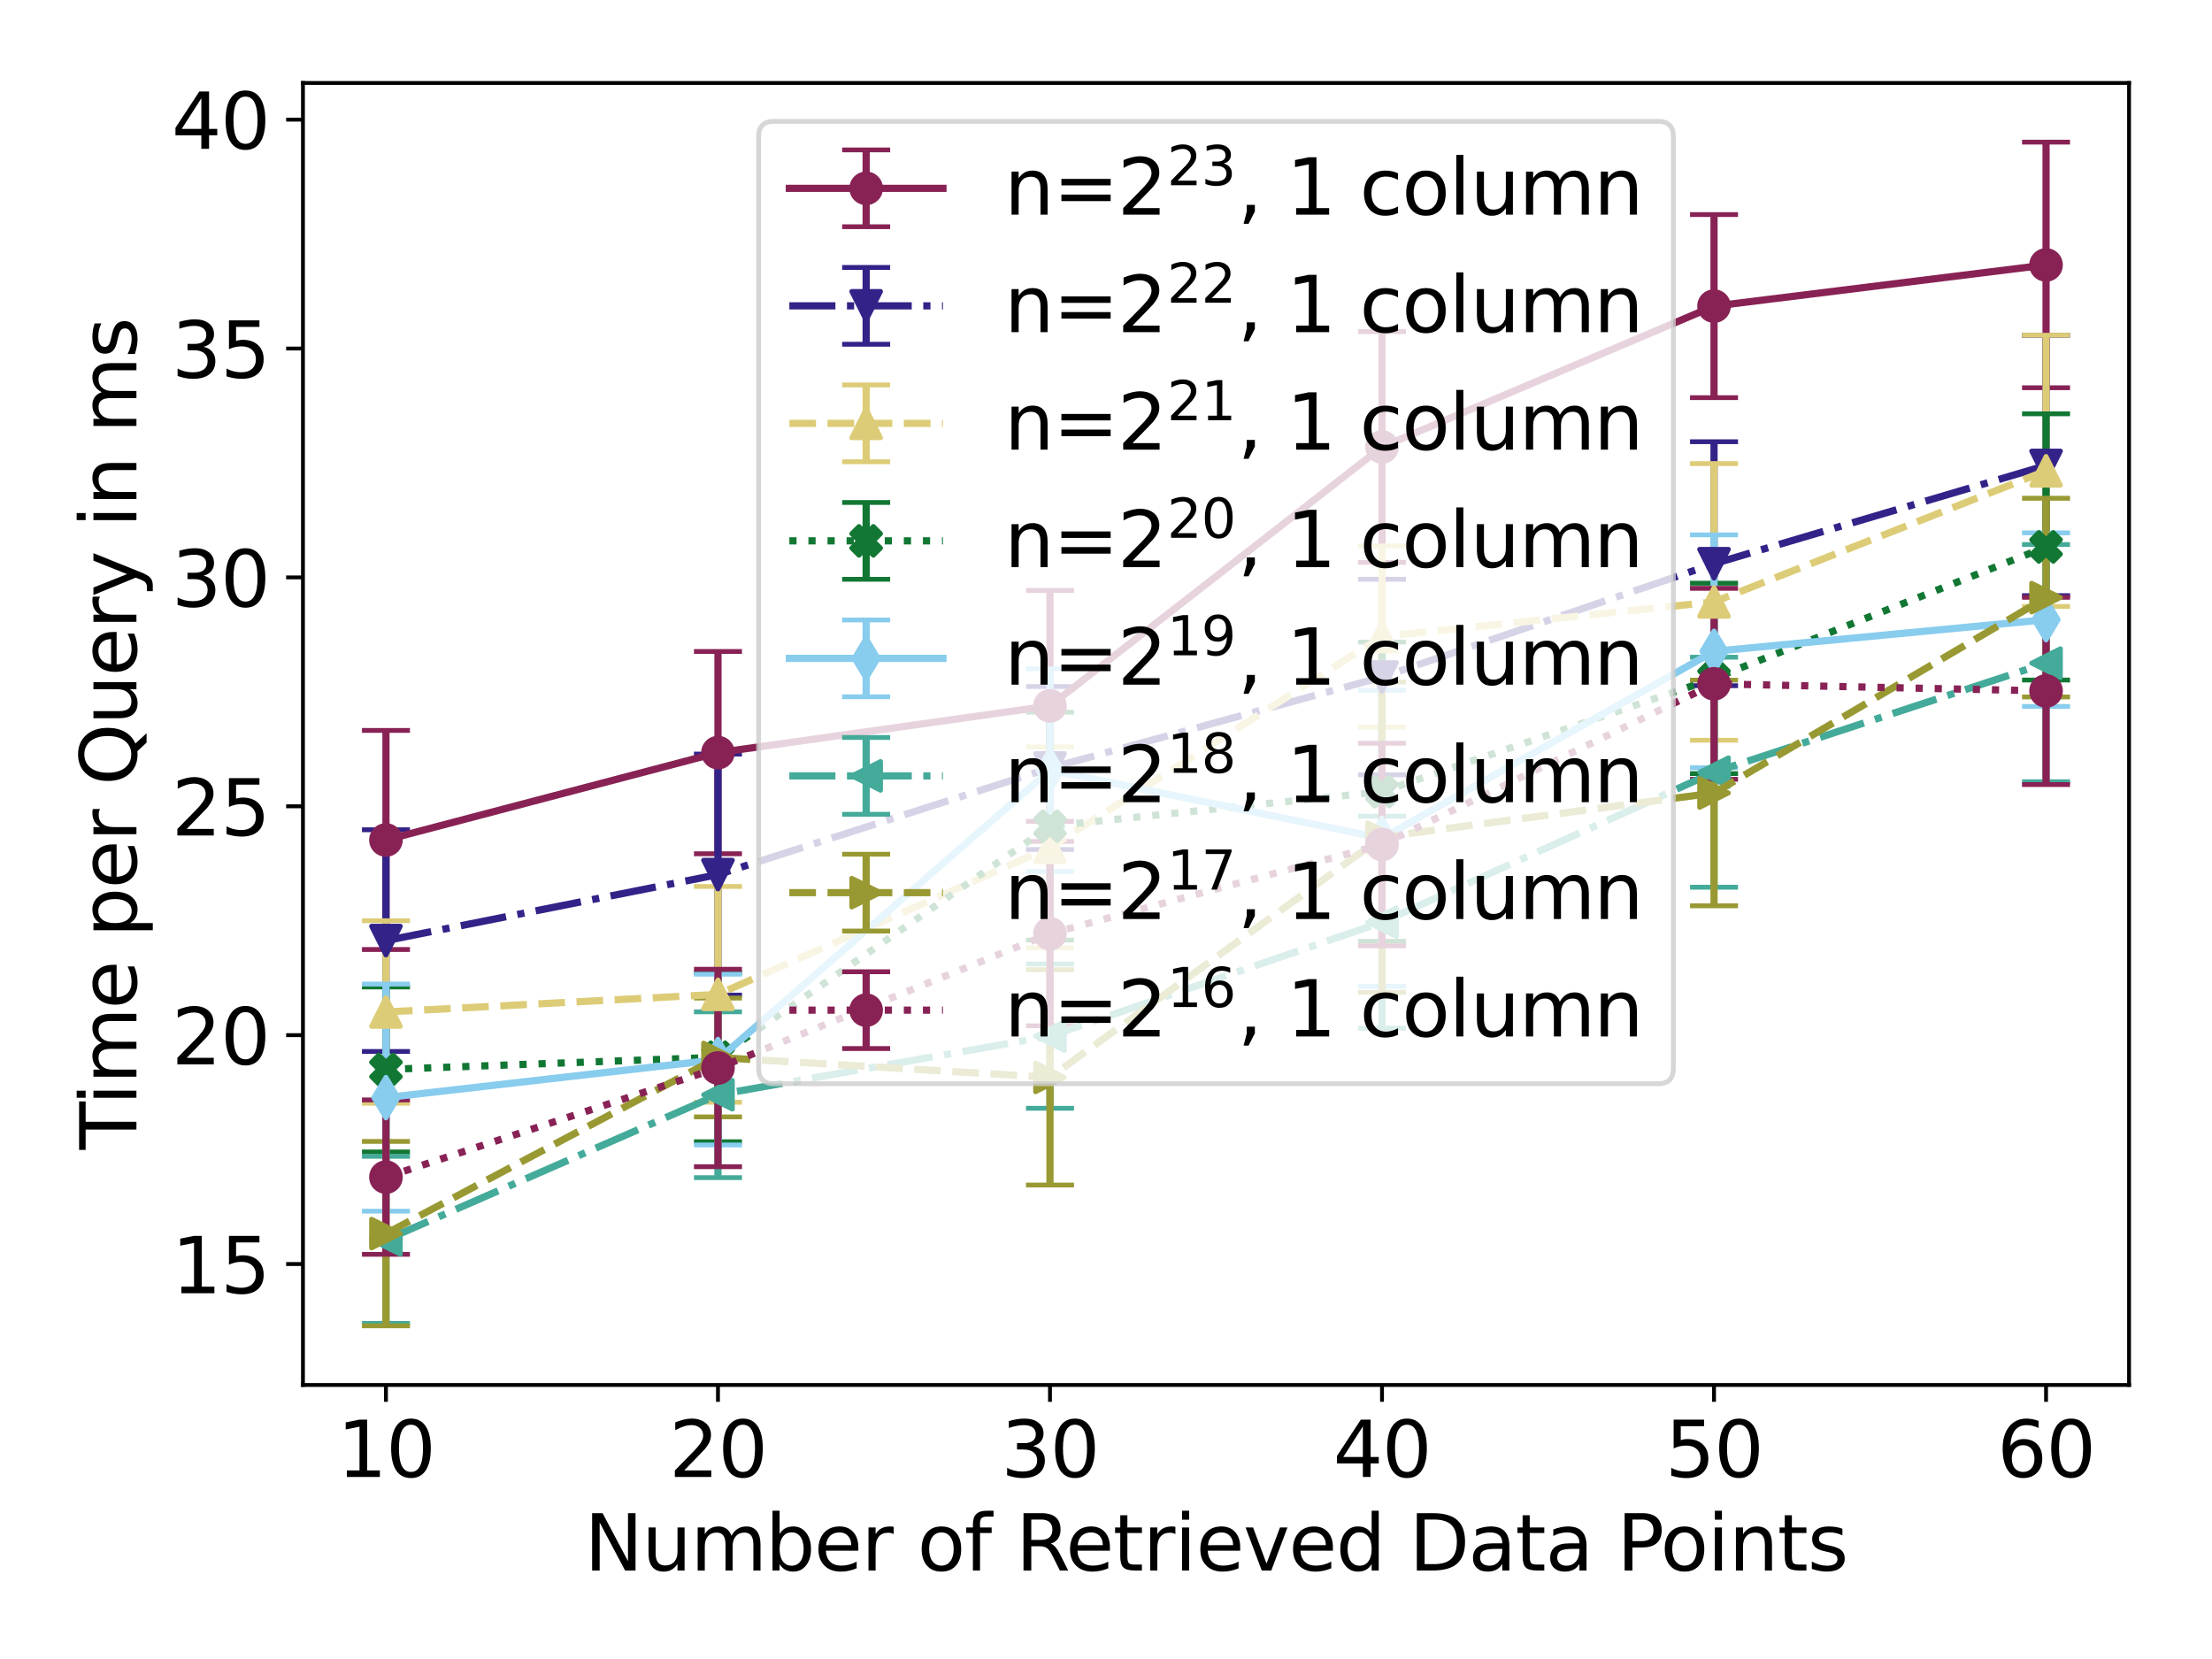 <?xml version="1.0" encoding="utf-8" standalone="no"?>
<!DOCTYPE svg PUBLIC "-//W3C//DTD SVG 1.1//EN"
  "http://www.w3.org/Graphics/SVG/1.1/DTD/svg11.dtd">
<svg xmlns:xlink="http://www.w3.org/1999/xlink" width="460.8pt" height="345.6pt" viewBox="0 0 460.8 345.6" xmlns="http://www.w3.org/2000/svg" version="1.1">
 <defs>
  <style type="text/css">*{stroke-linejoin: round; stroke-linecap: butt}</style>
 </defs>
 <g id="figure_1">
  <g id="patch_1">
   <path d="M 0 345.6 
L 460.8 345.6 
L 460.8 0 
L 0 0 
z
" style="fill: #ffffff"/>
  </g>
  <g id="axes_1">
   <g id="patch_2">
    <path d="M 63.11 288.52 
L 443.52 288.52 
L 443.52 17.28 
L 63.11 17.28 
z
" style="fill: #ffffff"/>
   </g>
   <g id="matplotlib.axis_1">
    <g id="xtick_1">
     <g id="line2d_1">
      <defs>
       <path id="mdc52c2b8c2" d="M 0 0 
L 0 3.5 
" style="stroke: #000000; stroke-width: 0.8"/>
      </defs>
      <g>
       <use xlink:href="#mdc52c2b8c2" x="80.401" y="288.52" style="stroke: #000000; stroke-width: 0.8"/>
      </g>
     </g>
     <g id="text_1">
      <!-- 10 -->
      <g transform="translate(70.221 307.678) scale(0.16 -0.16)">
       <defs>
        <path id="DejaVuSans-31" d="M 794 531 
L 1825 531 
L 1825 4091 
L 703 3866 
L 703 4441 
L 1819 4666 
L 2450 4666 
L 2450 531 
L 3481 531 
L 3481 0 
L 794 0 
L 794 531 
z
" transform="scale(0.016)"/>
        <path id="DejaVuSans-30" d="M 2034 4250 
Q 1547 4250 1301 3770 
Q 1056 3291 1056 2328 
Q 1056 1369 1301 889 
Q 1547 409 2034 409 
Q 2525 409 2770 889 
Q 3016 1369 3016 2328 
Q 3016 3291 2770 3770 
Q 2525 4250 2034 4250 
z
M 2034 4750 
Q 2819 4750 3233 4129 
Q 3647 3509 3647 2328 
Q 3647 1150 3233 529 
Q 2819 -91 2034 -91 
Q 1250 -91 836 529 
Q 422 1150 422 2328 
Q 422 3509 836 4129 
Q 1250 4750 2034 4750 
z
" transform="scale(0.016)"/>
       </defs>
       <use xlink:href="#DejaVuSans-31"/>
       <use xlink:href="#DejaVuSans-30" x="63.623"/>
      </g>
     </g>
    </g>
    <g id="xtick_2">
     <g id="line2d_2">
      <g>
       <use xlink:href="#mdc52c2b8c2" x="149.567" y="288.52" style="stroke: #000000; stroke-width: 0.8"/>
      </g>
     </g>
     <g id="text_2">
      <!-- 20 -->
      <g transform="translate(139.387 307.678) scale(0.16 -0.16)">
       <defs>
        <path id="DejaVuSans-32" d="M 1228 531 
L 3431 531 
L 3431 0 
L 469 0 
L 469 531 
Q 828 903 1448 1529 
Q 2069 2156 2228 2338 
Q 2531 2678 2651 2914 
Q 2772 3150 2772 3378 
Q 2772 3750 2511 3984 
Q 2250 4219 1831 4219 
Q 1534 4219 1204 4116 
Q 875 4013 500 3803 
L 500 4441 
Q 881 4594 1212 4672 
Q 1544 4750 1819 4750 
Q 2544 4750 2975 4387 
Q 3406 4025 3406 3419 
Q 3406 3131 3298 2873 
Q 3191 2616 2906 2266 
Q 2828 2175 2409 1742 
Q 1991 1309 1228 531 
z
" transform="scale(0.016)"/>
       </defs>
       <use xlink:href="#DejaVuSans-32"/>
       <use xlink:href="#DejaVuSans-30" x="63.623"/>
      </g>
     </g>
    </g>
    <g id="xtick_3">
     <g id="line2d_3">
      <g>
       <use xlink:href="#mdc52c2b8c2" x="218.732" y="288.52" style="stroke: #000000; stroke-width: 0.8"/>
      </g>
     </g>
     <g id="text_3">
      <!-- 30 -->
      <g transform="translate(208.552 307.678) scale(0.16 -0.16)">
       <defs>
        <path id="DejaVuSans-33" d="M 2597 2516 
Q 3050 2419 3304 2112 
Q 3559 1806 3559 1356 
Q 3559 666 3084 287 
Q 2609 -91 1734 -91 
Q 1441 -91 1130 -33 
Q 819 25 488 141 
L 488 750 
Q 750 597 1062 519 
Q 1375 441 1716 441 
Q 2309 441 2620 675 
Q 2931 909 2931 1356 
Q 2931 1769 2642 2001 
Q 2353 2234 1838 2234 
L 1294 2234 
L 1294 2753 
L 1863 2753 
Q 2328 2753 2575 2939 
Q 2822 3125 2822 3475 
Q 2822 3834 2567 4026 
Q 2313 4219 1838 4219 
Q 1578 4219 1281 4162 
Q 984 4106 628 3988 
L 628 4550 
Q 988 4650 1302 4700 
Q 1616 4750 1894 4750 
Q 2613 4750 3031 4423 
Q 3450 4097 3450 3541 
Q 3450 3153 3228 2886 
Q 3006 2619 2597 2516 
z
" transform="scale(0.016)"/>
       </defs>
       <use xlink:href="#DejaVuSans-33"/>
       <use xlink:href="#DejaVuSans-30" x="63.623"/>
      </g>
     </g>
    </g>
    <g id="xtick_4">
     <g id="line2d_4">
      <g>
       <use xlink:href="#mdc52c2b8c2" x="287.898" y="288.52" style="stroke: #000000; stroke-width: 0.8"/>
      </g>
     </g>
     <g id="text_4">
      <!-- 40 -->
      <g transform="translate(277.718 307.678) scale(0.16 -0.16)">
       <defs>
        <path id="DejaVuSans-34" d="M 2419 4116 
L 825 1625 
L 2419 1625 
L 2419 4116 
z
M 2253 4666 
L 3047 4666 
L 3047 1625 
L 3713 1625 
L 3713 1100 
L 3047 1100 
L 3047 0 
L 2419 0 
L 2419 1100 
L 313 1100 
L 313 1709 
L 2253 4666 
z
" transform="scale(0.016)"/>
       </defs>
       <use xlink:href="#DejaVuSans-34"/>
       <use xlink:href="#DejaVuSans-30" x="63.623"/>
      </g>
     </g>
    </g>
    <g id="xtick_5">
     <g id="line2d_5">
      <g>
       <use xlink:href="#mdc52c2b8c2" x="357.063" y="288.52" style="stroke: #000000; stroke-width: 0.8"/>
      </g>
     </g>
     <g id="text_5">
      <!-- 50 -->
      <g transform="translate(346.883 307.678) scale(0.16 -0.16)">
       <defs>
        <path id="DejaVuSans-35" d="M 691 4666 
L 3169 4666 
L 3169 4134 
L 1269 4134 
L 1269 2991 
Q 1406 3038 1543 3061 
Q 1681 3084 1819 3084 
Q 2600 3084 3056 2656 
Q 3513 2228 3513 1497 
Q 3513 744 3044 326 
Q 2575 -91 1722 -91 
Q 1428 -91 1123 -41 
Q 819 9 494 109 
L 494 744 
Q 775 591 1075 516 
Q 1375 441 1709 441 
Q 2250 441 2565 725 
Q 2881 1009 2881 1497 
Q 2881 1984 2565 2268 
Q 2250 2553 1709 2553 
Q 1456 2553 1204 2497 
Q 953 2441 691 2322 
L 691 4666 
z
" transform="scale(0.016)"/>
       </defs>
       <use xlink:href="#DejaVuSans-35"/>
       <use xlink:href="#DejaVuSans-30" x="63.623"/>
      </g>
     </g>
    </g>
    <g id="xtick_6">
     <g id="line2d_6">
      <g>
       <use xlink:href="#mdc52c2b8c2" x="426.229" y="288.52" style="stroke: #000000; stroke-width: 0.8"/>
      </g>
     </g>
     <g id="text_6">
      <!-- 60 -->
      <g transform="translate(416.049 307.678) scale(0.16 -0.16)">
       <defs>
        <path id="DejaVuSans-36" d="M 2113 2584 
Q 1688 2584 1439 2293 
Q 1191 2003 1191 1497 
Q 1191 994 1439 701 
Q 1688 409 2113 409 
Q 2538 409 2786 701 
Q 3034 994 3034 1497 
Q 3034 2003 2786 2293 
Q 2538 2584 2113 2584 
z
M 3366 4563 
L 3366 3988 
Q 3128 4100 2886 4159 
Q 2644 4219 2406 4219 
Q 1781 4219 1451 3797 
Q 1122 3375 1075 2522 
Q 1259 2794 1537 2939 
Q 1816 3084 2150 3084 
Q 2853 3084 3261 2657 
Q 3669 2231 3669 1497 
Q 3669 778 3244 343 
Q 2819 -91 2113 -91 
Q 1303 -91 875 529 
Q 447 1150 447 2328 
Q 447 3434 972 4092 
Q 1497 4750 2381 4750 
Q 2619 4750 2861 4703 
Q 3103 4656 3366 4563 
z
" transform="scale(0.016)"/>
       </defs>
       <use xlink:href="#DejaVuSans-36"/>
       <use xlink:href="#DejaVuSans-30" x="63.623"/>
      </g>
     </g>
    </g>
    <g id="text_7">
     <!-- Number of Retrieved Data Points -->
     <g transform="translate(121.743 327.163) scale(0.16 -0.16)">
      <defs>
       <path id="DejaVuSans-4e" d="M 628 4666 
L 1478 4666 
L 3547 763 
L 3547 4666 
L 4159 4666 
L 4159 0 
L 3309 0 
L 1241 3903 
L 1241 0 
L 628 0 
L 628 4666 
z
" transform="scale(0.016)"/>
       <path id="DejaVuSans-75" d="M 544 1381 
L 544 3500 
L 1119 3500 
L 1119 1403 
Q 1119 906 1312 657 
Q 1506 409 1894 409 
Q 2359 409 2629 706 
Q 2900 1003 2900 1516 
L 2900 3500 
L 3475 3500 
L 3475 0 
L 2900 0 
L 2900 538 
Q 2691 219 2414 64 
Q 2138 -91 1772 -91 
Q 1169 -91 856 284 
Q 544 659 544 1381 
z
M 1991 3584 
L 1991 3584 
z
" transform="scale(0.016)"/>
       <path id="DejaVuSans-6d" d="M 3328 2828 
Q 3544 3216 3844 3400 
Q 4144 3584 4550 3584 
Q 5097 3584 5394 3201 
Q 5691 2819 5691 2113 
L 5691 0 
L 5113 0 
L 5113 2094 
Q 5113 2597 4934 2840 
Q 4756 3084 4391 3084 
Q 3944 3084 3684 2787 
Q 3425 2491 3425 1978 
L 3425 0 
L 2847 0 
L 2847 2094 
Q 2847 2600 2669 2842 
Q 2491 3084 2119 3084 
Q 1678 3084 1418 2786 
Q 1159 2488 1159 1978 
L 1159 0 
L 581 0 
L 581 3500 
L 1159 3500 
L 1159 2956 
Q 1356 3278 1631 3431 
Q 1906 3584 2284 3584 
Q 2666 3584 2933 3390 
Q 3200 3197 3328 2828 
z
" transform="scale(0.016)"/>
       <path id="DejaVuSans-62" d="M 3116 1747 
Q 3116 2381 2855 2742 
Q 2594 3103 2138 3103 
Q 1681 3103 1420 2742 
Q 1159 2381 1159 1747 
Q 1159 1113 1420 752 
Q 1681 391 2138 391 
Q 2594 391 2855 752 
Q 3116 1113 3116 1747 
z
M 1159 2969 
Q 1341 3281 1617 3432 
Q 1894 3584 2278 3584 
Q 2916 3584 3314 3078 
Q 3713 2572 3713 1747 
Q 3713 922 3314 415 
Q 2916 -91 2278 -91 
Q 1894 -91 1617 61 
Q 1341 213 1159 525 
L 1159 0 
L 581 0 
L 581 4863 
L 1159 4863 
L 1159 2969 
z
" transform="scale(0.016)"/>
       <path id="DejaVuSans-65" d="M 3597 1894 
L 3597 1613 
L 953 1613 
Q 991 1019 1311 708 
Q 1631 397 2203 397 
Q 2534 397 2845 478 
Q 3156 559 3463 722 
L 3463 178 
Q 3153 47 2828 -22 
Q 2503 -91 2169 -91 
Q 1331 -91 842 396 
Q 353 884 353 1716 
Q 353 2575 817 3079 
Q 1281 3584 2069 3584 
Q 2775 3584 3186 3129 
Q 3597 2675 3597 1894 
z
M 3022 2063 
Q 3016 2534 2758 2815 
Q 2500 3097 2075 3097 
Q 1594 3097 1305 2825 
Q 1016 2553 972 2059 
L 3022 2063 
z
" transform="scale(0.016)"/>
       <path id="DejaVuSans-72" d="M 2631 2963 
Q 2534 3019 2420 3045 
Q 2306 3072 2169 3072 
Q 1681 3072 1420 2755 
Q 1159 2438 1159 1844 
L 1159 0 
L 581 0 
L 581 3500 
L 1159 3500 
L 1159 2956 
Q 1341 3275 1631 3429 
Q 1922 3584 2338 3584 
Q 2397 3584 2469 3576 
Q 2541 3569 2628 3553 
L 2631 2963 
z
" transform="scale(0.016)"/>
       <path id="DejaVuSans-20" transform="scale(0.016)"/>
       <path id="DejaVuSans-6f" d="M 1959 3097 
Q 1497 3097 1228 2736 
Q 959 2375 959 1747 
Q 959 1119 1226 758 
Q 1494 397 1959 397 
Q 2419 397 2687 759 
Q 2956 1122 2956 1747 
Q 2956 2369 2687 2733 
Q 2419 3097 1959 3097 
z
M 1959 3584 
Q 2709 3584 3137 3096 
Q 3566 2609 3566 1747 
Q 3566 888 3137 398 
Q 2709 -91 1959 -91 
Q 1206 -91 779 398 
Q 353 888 353 1747 
Q 353 2609 779 3096 
Q 1206 3584 1959 3584 
z
" transform="scale(0.016)"/>
       <path id="DejaVuSans-66" d="M 2375 4863 
L 2375 4384 
L 1825 4384 
Q 1516 4384 1395 4259 
Q 1275 4134 1275 3809 
L 1275 3500 
L 2222 3500 
L 2222 3053 
L 1275 3053 
L 1275 0 
L 697 0 
L 697 3053 
L 147 3053 
L 147 3500 
L 697 3500 
L 697 3744 
Q 697 4328 969 4595 
Q 1241 4863 1831 4863 
L 2375 4863 
z
" transform="scale(0.016)"/>
       <path id="DejaVuSans-52" d="M 2841 2188 
Q 3044 2119 3236 1894 
Q 3428 1669 3622 1275 
L 4263 0 
L 3584 0 
L 2988 1197 
Q 2756 1666 2539 1819 
Q 2322 1972 1947 1972 
L 1259 1972 
L 1259 0 
L 628 0 
L 628 4666 
L 2053 4666 
Q 2853 4666 3247 4331 
Q 3641 3997 3641 3322 
Q 3641 2881 3436 2590 
Q 3231 2300 2841 2188 
z
M 1259 4147 
L 1259 2491 
L 2053 2491 
Q 2509 2491 2742 2702 
Q 2975 2913 2975 3322 
Q 2975 3731 2742 3939 
Q 2509 4147 2053 4147 
L 1259 4147 
z
" transform="scale(0.016)"/>
       <path id="DejaVuSans-74" d="M 1172 4494 
L 1172 3500 
L 2356 3500 
L 2356 3053 
L 1172 3053 
L 1172 1153 
Q 1172 725 1289 603 
Q 1406 481 1766 481 
L 2356 481 
L 2356 0 
L 1766 0 
Q 1100 0 847 248 
Q 594 497 594 1153 
L 594 3053 
L 172 3053 
L 172 3500 
L 594 3500 
L 594 4494 
L 1172 4494 
z
" transform="scale(0.016)"/>
       <path id="DejaVuSans-69" d="M 603 3500 
L 1178 3500 
L 1178 0 
L 603 0 
L 603 3500 
z
M 603 4863 
L 1178 4863 
L 1178 4134 
L 603 4134 
L 603 4863 
z
" transform="scale(0.016)"/>
       <path id="DejaVuSans-76" d="M 191 3500 
L 800 3500 
L 1894 563 
L 2988 3500 
L 3597 3500 
L 2284 0 
L 1503 0 
L 191 3500 
z
" transform="scale(0.016)"/>
       <path id="DejaVuSans-64" d="M 2906 2969 
L 2906 4863 
L 3481 4863 
L 3481 0 
L 2906 0 
L 2906 525 
Q 2725 213 2448 61 
Q 2172 -91 1784 -91 
Q 1150 -91 751 415 
Q 353 922 353 1747 
Q 353 2572 751 3078 
Q 1150 3584 1784 3584 
Q 2172 3584 2448 3432 
Q 2725 3281 2906 2969 
z
M 947 1747 
Q 947 1113 1208 752 
Q 1469 391 1925 391 
Q 2381 391 2643 752 
Q 2906 1113 2906 1747 
Q 2906 2381 2643 2742 
Q 2381 3103 1925 3103 
Q 1469 3103 1208 2742 
Q 947 2381 947 1747 
z
" transform="scale(0.016)"/>
       <path id="DejaVuSans-44" d="M 1259 4147 
L 1259 519 
L 2022 519 
Q 2988 519 3436 956 
Q 3884 1394 3884 2338 
Q 3884 3275 3436 3711 
Q 2988 4147 2022 4147 
L 1259 4147 
z
M 628 4666 
L 1925 4666 
Q 3281 4666 3915 4102 
Q 4550 3538 4550 2338 
Q 4550 1131 3912 565 
Q 3275 0 1925 0 
L 628 0 
L 628 4666 
z
" transform="scale(0.016)"/>
       <path id="DejaVuSans-61" d="M 2194 1759 
Q 1497 1759 1228 1600 
Q 959 1441 959 1056 
Q 959 750 1161 570 
Q 1363 391 1709 391 
Q 2188 391 2477 730 
Q 2766 1069 2766 1631 
L 2766 1759 
L 2194 1759 
z
M 3341 1997 
L 3341 0 
L 2766 0 
L 2766 531 
Q 2569 213 2275 61 
Q 1981 -91 1556 -91 
Q 1019 -91 701 211 
Q 384 513 384 1019 
Q 384 1609 779 1909 
Q 1175 2209 1959 2209 
L 2766 2209 
L 2766 2266 
Q 2766 2663 2505 2880 
Q 2244 3097 1772 3097 
Q 1472 3097 1187 3025 
Q 903 2953 641 2809 
L 641 3341 
Q 956 3463 1253 3523 
Q 1550 3584 1831 3584 
Q 2591 3584 2966 3190 
Q 3341 2797 3341 1997 
z
" transform="scale(0.016)"/>
       <path id="DejaVuSans-50" d="M 1259 4147 
L 1259 2394 
L 2053 2394 
Q 2494 2394 2734 2622 
Q 2975 2850 2975 3272 
Q 2975 3691 2734 3919 
Q 2494 4147 2053 4147 
L 1259 4147 
z
M 628 4666 
L 2053 4666 
Q 2838 4666 3239 4311 
Q 3641 3956 3641 3272 
Q 3641 2581 3239 2228 
Q 2838 1875 2053 1875 
L 1259 1875 
L 1259 0 
L 628 0 
L 628 4666 
z
" transform="scale(0.016)"/>
       <path id="DejaVuSans-6e" d="M 3513 2113 
L 3513 0 
L 2938 0 
L 2938 2094 
Q 2938 2591 2744 2837 
Q 2550 3084 2163 3084 
Q 1697 3084 1428 2787 
Q 1159 2491 1159 1978 
L 1159 0 
L 581 0 
L 581 3500 
L 1159 3500 
L 1159 2956 
Q 1366 3272 1645 3428 
Q 1925 3584 2291 3584 
Q 2894 3584 3203 3211 
Q 3513 2838 3513 2113 
z
" transform="scale(0.016)"/>
       <path id="DejaVuSans-73" d="M 2834 3397 
L 2834 2853 
Q 2591 2978 2328 3040 
Q 2066 3103 1784 3103 
Q 1356 3103 1142 2972 
Q 928 2841 928 2578 
Q 928 2378 1081 2264 
Q 1234 2150 1697 2047 
L 1894 2003 
Q 2506 1872 2764 1633 
Q 3022 1394 3022 966 
Q 3022 478 2636 193 
Q 2250 -91 1575 -91 
Q 1294 -91 989 -36 
Q 684 19 347 128 
L 347 722 
Q 666 556 975 473 
Q 1284 391 1588 391 
Q 1994 391 2212 530 
Q 2431 669 2431 922 
Q 2431 1156 2273 1281 
Q 2116 1406 1581 1522 
L 1381 1569 
Q 847 1681 609 1914 
Q 372 2147 372 2553 
Q 372 3047 722 3315 
Q 1072 3584 1716 3584 
Q 2034 3584 2315 3537 
Q 2597 3491 2834 3397 
z
" transform="scale(0.016)"/>
      </defs>
      <use xlink:href="#DejaVuSans-4e"/>
      <use xlink:href="#DejaVuSans-75" x="74.805"/>
      <use xlink:href="#DejaVuSans-6d" x="138.184"/>
      <use xlink:href="#DejaVuSans-62" x="235.596"/>
      <use xlink:href="#DejaVuSans-65" x="299.072"/>
      <use xlink:href="#DejaVuSans-72" x="360.596"/>
      <use xlink:href="#DejaVuSans-20" x="401.709"/>
      <use xlink:href="#DejaVuSans-6f" x="433.496"/>
      <use xlink:href="#DejaVuSans-66" x="494.678"/>
      <use xlink:href="#DejaVuSans-20" x="529.883"/>
      <use xlink:href="#DejaVuSans-52" x="561.67"/>
      <use xlink:href="#DejaVuSans-65" x="626.652"/>
      <use xlink:href="#DejaVuSans-74" x="688.176"/>
      <use xlink:href="#DejaVuSans-72" x="727.385"/>
      <use xlink:href="#DejaVuSans-69" x="768.498"/>
      <use xlink:href="#DejaVuSans-65" x="796.281"/>
      <use xlink:href="#DejaVuSans-76" x="857.805"/>
      <use xlink:href="#DejaVuSans-65" x="916.984"/>
      <use xlink:href="#DejaVuSans-64" x="978.508"/>
      <use xlink:href="#DejaVuSans-20" x="1041.984"/>
      <use xlink:href="#DejaVuSans-44" x="1073.771"/>
      <use xlink:href="#DejaVuSans-61" x="1150.773"/>
      <use xlink:href="#DejaVuSans-74" x="1212.053"/>
      <use xlink:href="#DejaVuSans-61" x="1251.262"/>
      <use xlink:href="#DejaVuSans-20" x="1312.541"/>
      <use xlink:href="#DejaVuSans-50" x="1344.328"/>
      <use xlink:href="#DejaVuSans-6f" x="1401.006"/>
      <use xlink:href="#DejaVuSans-69" x="1462.188"/>
      <use xlink:href="#DejaVuSans-6e" x="1489.971"/>
      <use xlink:href="#DejaVuSans-74" x="1553.35"/>
      <use xlink:href="#DejaVuSans-73" x="1592.559"/>
     </g>
    </g>
   </g>
   <g id="matplotlib.axis_2">
    <g id="ytick_1">
     <g id="line2d_7">
      <defs>
       <path id="m51b2d52a73" d="M 0 0 
L -3.5 0 
" style="stroke: #000000; stroke-width: 0.8"/>
      </defs>
      <g>
       <use xlink:href="#m51b2d52a73" x="63.11" y="263.32" style="stroke: #000000; stroke-width: 0.8"/>
      </g>
     </g>
     <g id="text_8">
      <!-- 15 -->
      <g transform="translate(35.75 269.399) scale(0.16 -0.16)">
       <use xlink:href="#DejaVuSans-31"/>
       <use xlink:href="#DejaVuSans-35" x="63.623"/>
      </g>
     </g>
    </g>
    <g id="ytick_2">
     <g id="line2d_8">
      <g>
       <use xlink:href="#m51b2d52a73" x="63.11" y="215.642" style="stroke: #000000; stroke-width: 0.8"/>
      </g>
     </g>
     <g id="text_9">
      <!-- 20 -->
      <g transform="translate(35.75 221.721) scale(0.16 -0.16)">
       <use xlink:href="#DejaVuSans-32"/>
       <use xlink:href="#DejaVuSans-30" x="63.623"/>
      </g>
     </g>
    </g>
    <g id="ytick_3">
     <g id="line2d_9">
      <g>
       <use xlink:href="#m51b2d52a73" x="63.11" y="167.964" style="stroke: #000000; stroke-width: 0.8"/>
      </g>
     </g>
     <g id="text_10">
      <!-- 25 -->
      <g transform="translate(35.75 174.043) scale(0.16 -0.16)">
       <use xlink:href="#DejaVuSans-32"/>
       <use xlink:href="#DejaVuSans-35" x="63.623"/>
      </g>
     </g>
    </g>
    <g id="ytick_4">
     <g id="line2d_10">
      <g>
       <use xlink:href="#m51b2d52a73" x="63.11" y="120.286" style="stroke: #000000; stroke-width: 0.8"/>
      </g>
     </g>
     <g id="text_11">
      <!-- 30 -->
      <g transform="translate(35.75 126.364) scale(0.16 -0.16)">
       <use xlink:href="#DejaVuSans-33"/>
       <use xlink:href="#DejaVuSans-30" x="63.623"/>
      </g>
     </g>
    </g>
    <g id="ytick_5">
     <g id="line2d_11">
      <g>
       <use xlink:href="#m51b2d52a73" x="63.11" y="72.608" style="stroke: #000000; stroke-width: 0.8"/>
      </g>
     </g>
     <g id="text_12">
      <!-- 35 -->
      <g transform="translate(35.75 78.686) scale(0.16 -0.16)">
       <use xlink:href="#DejaVuSans-33"/>
       <use xlink:href="#DejaVuSans-35" x="63.623"/>
      </g>
     </g>
    </g>
    <g id="ytick_6">
     <g id="line2d_12">
      <g>
       <use xlink:href="#m51b2d52a73" x="63.11" y="24.93" style="stroke: #000000; stroke-width: 0.8"/>
      </g>
     </g>
     <g id="text_13">
      <!-- 40 -->
      <g transform="translate(35.75 31.008) scale(0.16 -0.16)">
       <use xlink:href="#DejaVuSans-34"/>
       <use xlink:href="#DejaVuSans-30" x="63.623"/>
      </g>
     </g>
    </g>
    <g id="text_14">
     <!-- Time per Query in ms -->
     <g transform="translate(28.422 239.5) rotate(-90) scale(0.16 -0.16)">
      <defs>
       <path id="DejaVuSans-54" d="M -19 4666 
L 3928 4666 
L 3928 4134 
L 2272 4134 
L 2272 0 
L 1638 0 
L 1638 4134 
L -19 4134 
L -19 4666 
z
" transform="scale(0.016)"/>
       <path id="DejaVuSans-70" d="M 1159 525 
L 1159 -1331 
L 581 -1331 
L 581 3500 
L 1159 3500 
L 1159 2969 
Q 1341 3281 1617 3432 
Q 1894 3584 2278 3584 
Q 2916 3584 3314 3078 
Q 3713 2572 3713 1747 
Q 3713 922 3314 415 
Q 2916 -91 2278 -91 
Q 1894 -91 1617 61 
Q 1341 213 1159 525 
z
M 3116 1747 
Q 3116 2381 2855 2742 
Q 2594 3103 2138 3103 
Q 1681 3103 1420 2742 
Q 1159 2381 1159 1747 
Q 1159 1113 1420 752 
Q 1681 391 2138 391 
Q 2594 391 2855 752 
Q 3116 1113 3116 1747 
z
" transform="scale(0.016)"/>
       <path id="DejaVuSans-51" d="M 2522 4238 
Q 1834 4238 1429 3725 
Q 1025 3213 1025 2328 
Q 1025 1447 1429 934 
Q 1834 422 2522 422 
Q 3209 422 3611 934 
Q 4013 1447 4013 2328 
Q 4013 3213 3611 3725 
Q 3209 4238 2522 4238 
z
M 3406 84 
L 4238 -825 
L 3475 -825 
L 2784 -78 
Q 2681 -84 2626 -87 
Q 2572 -91 2522 -91 
Q 1538 -91 948 567 
Q 359 1225 359 2328 
Q 359 3434 948 4092 
Q 1538 4750 2522 4750 
Q 3503 4750 4090 4092 
Q 4678 3434 4678 2328 
Q 4678 1516 4351 937 
Q 4025 359 3406 84 
z
" transform="scale(0.016)"/>
       <path id="DejaVuSans-79" d="M 2059 -325 
Q 1816 -950 1584 -1140 
Q 1353 -1331 966 -1331 
L 506 -1331 
L 506 -850 
L 844 -850 
Q 1081 -850 1212 -737 
Q 1344 -625 1503 -206 
L 1606 56 
L 191 3500 
L 800 3500 
L 1894 763 
L 2988 3500 
L 3597 3500 
L 2059 -325 
z
" transform="scale(0.016)"/>
      </defs>
      <use xlink:href="#DejaVuSans-54"/>
      <use xlink:href="#DejaVuSans-69" x="57.959"/>
      <use xlink:href="#DejaVuSans-6d" x="85.742"/>
      <use xlink:href="#DejaVuSans-65" x="183.154"/>
      <use xlink:href="#DejaVuSans-20" x="244.678"/>
      <use xlink:href="#DejaVuSans-70" x="276.465"/>
      <use xlink:href="#DejaVuSans-65" x="339.941"/>
      <use xlink:href="#DejaVuSans-72" x="401.465"/>
      <use xlink:href="#DejaVuSans-20" x="442.578"/>
      <use xlink:href="#DejaVuSans-51" x="474.365"/>
      <use xlink:href="#DejaVuSans-75" x="553.076"/>
      <use xlink:href="#DejaVuSans-65" x="616.455"/>
      <use xlink:href="#DejaVuSans-72" x="677.979"/>
      <use xlink:href="#DejaVuSans-79" x="719.092"/>
      <use xlink:href="#DejaVuSans-20" x="778.271"/>
      <use xlink:href="#DejaVuSans-69" x="810.059"/>
      <use xlink:href="#DejaVuSans-6e" x="837.842"/>
      <use xlink:href="#DejaVuSans-20" x="901.221"/>
      <use xlink:href="#DejaVuSans-6d" x="933.008"/>
      <use xlink:href="#DejaVuSans-73" x="1030.42"/>
     </g>
    </g>
   </g>
   <g id="LineCollection_1">
    <path d="M 80.401 197.799 
L 80.401 152.163 
" clip-path="url(#pb9ff001e42)" style="fill: none; stroke: #882255; stroke-width: 1.5"/>
    <path d="M 149.567 177.856 
L 149.567 135.713 
" clip-path="url(#pb9ff001e42)" style="fill: none; stroke: #882255; stroke-width: 1.5"/>
    <path d="M 218.732 171.101 
L 218.732 122.989 
" clip-path="url(#pb9ff001e42)" style="fill: none; stroke: #882255; stroke-width: 1.5"/>
    <path d="M 287.898 117.149 
L 287.898 69.085 
" clip-path="url(#pb9ff001e42)" style="fill: none; stroke: #882255; stroke-width: 1.5"/>
    <path d="M 357.063 82.836 
L 357.063 44.701 
" clip-path="url(#pb9ff001e42)" style="fill: none; stroke: #882255; stroke-width: 1.5"/>
    <path d="M 426.229 80.772 
L 426.229 29.609 
" clip-path="url(#pb9ff001e42)" style="fill: none; stroke: #882255; stroke-width: 1.5"/>
   </g>
   <g id="line2d_13">
    <defs>
     <path id="m48f0944865" d="M 5 0 
L -5 -0 
" style="stroke: #882255"/>
    </defs>
    <g clip-path="url(#pb9ff001e42)">
     <use xlink:href="#m48f0944865" x="80.401" y="197.799" style="fill: #882255; stroke: #882255"/>
     <use xlink:href="#m48f0944865" x="149.567" y="177.856" style="fill: #882255; stroke: #882255"/>
     <use xlink:href="#m48f0944865" x="218.732" y="171.101" style="fill: #882255; stroke: #882255"/>
     <use xlink:href="#m48f0944865" x="287.898" y="117.149" style="fill: #882255; stroke: #882255"/>
     <use xlink:href="#m48f0944865" x="357.063" y="82.836" style="fill: #882255; stroke: #882255"/>
     <use xlink:href="#m48f0944865" x="426.229" y="80.772" style="fill: #882255; stroke: #882255"/>
    </g>
   </g>
   <g id="line2d_14">
    <g clip-path="url(#pb9ff001e42)">
     <use xlink:href="#m48f0944865" x="80.401" y="152.163" style="fill: #882255; stroke: #882255"/>
     <use xlink:href="#m48f0944865" x="149.567" y="135.713" style="fill: #882255; stroke: #882255"/>
     <use xlink:href="#m48f0944865" x="218.732" y="122.989" style="fill: #882255; stroke: #882255"/>
     <use xlink:href="#m48f0944865" x="287.898" y="69.085" style="fill: #882255; stroke: #882255"/>
     <use xlink:href="#m48f0944865" x="357.063" y="44.701" style="fill: #882255; stroke: #882255"/>
     <use xlink:href="#m48f0944865" x="426.229" y="29.609" style="fill: #882255; stroke: #882255"/>
    </g>
   </g>
   <g id="LineCollection_2">
    <path d="M 80.401 219.038 
L 80.401 172.856 
" clip-path="url(#pb9ff001e42)" style="fill: none; stroke: #332288; stroke-width: 1.5"/>
    <path d="M 149.567 207.296 
L 149.567 157.09 
" clip-path="url(#pb9ff001e42)" style="fill: none; stroke: #332288; stroke-width: 1.5"/>
    <path d="M 218.732 176.966 
L 218.732 143.011 
" clip-path="url(#pb9ff001e42)" style="fill: none; stroke: #332288; stroke-width: 1.5"/>
    <path d="M 287.898 161.41 
L 287.898 120.67 
" clip-path="url(#pb9ff001e42)" style="fill: none; stroke: #332288; stroke-width: 1.5"/>
    <path d="M 357.063 142.843 
L 357.063 92.018 
" clip-path="url(#pb9ff001e42)" style="fill: none; stroke: #332288; stroke-width: 1.5"/>
    <path d="M 426.229 124.084 
L 426.229 69.851 
" clip-path="url(#pb9ff001e42)" style="fill: none; stroke: #332288; stroke-width: 1.5"/>
   </g>
   <g id="line2d_15">
    <defs>
     <path id="m5894be0a2b" d="M 5 0 
L -5 -0 
" style="stroke: #332288"/>
    </defs>
    <g clip-path="url(#pb9ff001e42)">
     <use xlink:href="#m5894be0a2b" x="80.401" y="219.038" style="fill: #332288; stroke: #332288"/>
     <use xlink:href="#m5894be0a2b" x="149.567" y="207.296" style="fill: #332288; stroke: #332288"/>
     <use xlink:href="#m5894be0a2b" x="218.732" y="176.966" style="fill: #332288; stroke: #332288"/>
     <use xlink:href="#m5894be0a2b" x="287.898" y="161.41" style="fill: #332288; stroke: #332288"/>
     <use xlink:href="#m5894be0a2b" x="357.063" y="142.843" style="fill: #332288; stroke: #332288"/>
     <use xlink:href="#m5894be0a2b" x="426.229" y="124.084" style="fill: #332288; stroke: #332288"/>
    </g>
   </g>
   <g id="line2d_16">
    <g clip-path="url(#pb9ff001e42)">
     <use xlink:href="#m5894be0a2b" x="80.401" y="172.856" style="fill: #332288; stroke: #332288"/>
     <use xlink:href="#m5894be0a2b" x="149.567" y="157.09" style="fill: #332288; stroke: #332288"/>
     <use xlink:href="#m5894be0a2b" x="218.732" y="143.011" style="fill: #332288; stroke: #332288"/>
     <use xlink:href="#m5894be0a2b" x="287.898" y="120.67" style="fill: #332288; stroke: #332288"/>
     <use xlink:href="#m5894be0a2b" x="357.063" y="92.018" style="fill: #332288; stroke: #332288"/>
     <use xlink:href="#m5894be0a2b" x="426.229" y="69.851" style="fill: #332288; stroke: #332288"/>
    </g>
   </g>
   <g id="LineCollection_3">
    <path d="M 80.401 229.829 
L 80.401 191.796 
" clip-path="url(#pb9ff001e42)" style="fill: none; stroke: #ddcc77; stroke-width: 1.5"/>
    <path d="M 149.567 229.615 
L 149.567 184.672 
" clip-path="url(#pb9ff001e42)" style="fill: none; stroke: #ddcc77; stroke-width: 1.5"/>
    <path d="M 218.732 197.445 
L 218.732 155.594 
" clip-path="url(#pb9ff001e42)" style="fill: none; stroke: #ddcc77; stroke-width: 1.5"/>
    <path d="M 287.898 151.483 
L 287.898 113.733 
" clip-path="url(#pb9ff001e42)" style="fill: none; stroke: #ddcc77; stroke-width: 1.5"/>
    <path d="M 357.063 154.212 
L 357.063 96.571 
" clip-path="url(#pb9ff001e42)" style="fill: none; stroke: #ddcc77; stroke-width: 1.5"/>
    <path d="M 426.229 126.34 
L 426.229 69.826 
" clip-path="url(#pb9ff001e42)" style="fill: none; stroke: #ddcc77; stroke-width: 1.5"/>
   </g>
   <g id="line2d_17">
    <defs>
     <path id="mcbb24eea49" d="M 5 0 
L -5 -0 
" style="stroke: #ddcc77"/>
    </defs>
    <g clip-path="url(#pb9ff001e42)">
     <use xlink:href="#mcbb24eea49" x="80.401" y="229.829" style="fill: #ddcc77; stroke: #ddcc77"/>
     <use xlink:href="#mcbb24eea49" x="149.567" y="229.615" style="fill: #ddcc77; stroke: #ddcc77"/>
     <use xlink:href="#mcbb24eea49" x="218.732" y="197.445" style="fill: #ddcc77; stroke: #ddcc77"/>
     <use xlink:href="#mcbb24eea49" x="287.898" y="151.483" style="fill: #ddcc77; stroke: #ddcc77"/>
     <use xlink:href="#mcbb24eea49" x="357.063" y="154.212" style="fill: #ddcc77; stroke: #ddcc77"/>
     <use xlink:href="#mcbb24eea49" x="426.229" y="126.34" style="fill: #ddcc77; stroke: #ddcc77"/>
    </g>
   </g>
   <g id="line2d_18">
    <g clip-path="url(#pb9ff001e42)">
     <use xlink:href="#mcbb24eea49" x="80.401" y="191.796" style="fill: #ddcc77; stroke: #ddcc77"/>
     <use xlink:href="#mcbb24eea49" x="149.567" y="184.672" style="fill: #ddcc77; stroke: #ddcc77"/>
     <use xlink:href="#mcbb24eea49" x="218.732" y="155.594" style="fill: #ddcc77; stroke: #ddcc77"/>
     <use xlink:href="#mcbb24eea49" x="287.898" y="113.733" style="fill: #ddcc77; stroke: #ddcc77"/>
     <use xlink:href="#mcbb24eea49" x="357.063" y="96.571" style="fill: #ddcc77; stroke: #ddcc77"/>
     <use xlink:href="#mcbb24eea49" x="426.229" y="69.826" style="fill: #ddcc77; stroke: #ddcc77"/>
    </g>
   </g>
   <g id="LineCollection_4">
    <path d="M 80.401 239.965 
L 80.401 205.605 
" clip-path="url(#pb9ff001e42)" style="fill: none; stroke: #117733; stroke-width: 1.5"/>
    <path d="M 149.567 237.845 
L 149.567 202.657 
" clip-path="url(#pb9ff001e42)" style="fill: none; stroke: #117733; stroke-width: 1.5"/>
    <path d="M 218.732 195.843 
L 218.732 148.36 
" clip-path="url(#pb9ff001e42)" style="fill: none; stroke: #117733; stroke-width: 1.5"/>
    <path d="M 287.898 196.084 
L 287.898 133.764 
" clip-path="url(#pb9ff001e42)" style="fill: none; stroke: #117733; stroke-width: 1.5"/>
    <path d="M 357.063 161.151 
L 357.063 121.49 
" clip-path="url(#pb9ff001e42)" style="fill: none; stroke: #117733; stroke-width: 1.5"/>
    <path d="M 426.229 141.659 
L 426.229 86.207 
" clip-path="url(#pb9ff001e42)" style="fill: none; stroke: #117733; stroke-width: 1.5"/>
   </g>
   <g id="line2d_19">
    <defs>
     <path id="mf19ff88851" d="M 5 0 
L -5 -0 
" style="stroke: #117733"/>
    </defs>
    <g clip-path="url(#pb9ff001e42)">
     <use xlink:href="#mf19ff88851" x="80.401" y="239.965" style="fill: #117733; stroke: #117733"/>
     <use xlink:href="#mf19ff88851" x="149.567" y="237.845" style="fill: #117733; stroke: #117733"/>
     <use xlink:href="#mf19ff88851" x="218.732" y="195.843" style="fill: #117733; stroke: #117733"/>
     <use xlink:href="#mf19ff88851" x="287.898" y="196.084" style="fill: #117733; stroke: #117733"/>
     <use xlink:href="#mf19ff88851" x="357.063" y="161.151" style="fill: #117733; stroke: #117733"/>
     <use xlink:href="#mf19ff88851" x="426.229" y="141.659" style="fill: #117733; stroke: #117733"/>
    </g>
   </g>
   <g id="line2d_20">
    <g clip-path="url(#pb9ff001e42)">
     <use xlink:href="#mf19ff88851" x="80.401" y="205.605" style="fill: #117733; stroke: #117733"/>
     <use xlink:href="#mf19ff88851" x="149.567" y="202.657" style="fill: #117733; stroke: #117733"/>
     <use xlink:href="#mf19ff88851" x="218.732" y="148.36" style="fill: #117733; stroke: #117733"/>
     <use xlink:href="#mf19ff88851" x="287.898" y="133.764" style="fill: #117733; stroke: #117733"/>
     <use xlink:href="#mf19ff88851" x="357.063" y="121.49" style="fill: #117733; stroke: #117733"/>
     <use xlink:href="#mf19ff88851" x="426.229" y="86.207" style="fill: #117733; stroke: #117733"/>
    </g>
   </g>
   <g id="LineCollection_5">
    <path d="M 80.401 252.301 
L 80.401 205 
" clip-path="url(#pb9ff001e42)" style="fill: none; stroke: #88ccee; stroke-width: 1.5"/>
    <path d="M 149.567 238.514 
L 149.567 202.943 
" clip-path="url(#pb9ff001e42)" style="fill: none; stroke: #88ccee; stroke-width: 1.5"/>
    <path d="M 218.732 181.543 
L 218.732 139.326 
" clip-path="url(#pb9ff001e42)" style="fill: none; stroke: #88ccee; stroke-width: 1.5"/>
    <path d="M 287.898 205.481 
L 287.898 143.783 
" clip-path="url(#pb9ff001e42)" style="fill: none; stroke: #88ccee; stroke-width: 1.5"/>
    <path d="M 357.063 159.936 
L 357.063 111.422 
" clip-path="url(#pb9ff001e42)" style="fill: none; stroke: #88ccee; stroke-width: 1.5"/>
    <path d="M 426.229 147.168 
L 426.229 111.002 
" clip-path="url(#pb9ff001e42)" style="fill: none; stroke: #88ccee; stroke-width: 1.5"/>
   </g>
   <g id="line2d_21">
    <defs>
     <path id="m958e8617f0" d="M 5 0 
L -5 -0 
" style="stroke: #88ccee"/>
    </defs>
    <g clip-path="url(#pb9ff001e42)">
     <use xlink:href="#m958e8617f0" x="80.401" y="252.301" style="fill: #88ccee; stroke: #88ccee"/>
     <use xlink:href="#m958e8617f0" x="149.567" y="238.514" style="fill: #88ccee; stroke: #88ccee"/>
     <use xlink:href="#m958e8617f0" x="218.732" y="181.543" style="fill: #88ccee; stroke: #88ccee"/>
     <use xlink:href="#m958e8617f0" x="287.898" y="205.481" style="fill: #88ccee; stroke: #88ccee"/>
     <use xlink:href="#m958e8617f0" x="357.063" y="159.936" style="fill: #88ccee; stroke: #88ccee"/>
     <use xlink:href="#m958e8617f0" x="426.229" y="147.168" style="fill: #88ccee; stroke: #88ccee"/>
    </g>
   </g>
   <g id="line2d_22">
    <g clip-path="url(#pb9ff001e42)">
     <use xlink:href="#m958e8617f0" x="80.401" y="205" style="fill: #88ccee; stroke: #88ccee"/>
     <use xlink:href="#m958e8617f0" x="149.567" y="202.943" style="fill: #88ccee; stroke: #88ccee"/>
     <use xlink:href="#m958e8617f0" x="218.732" y="139.326" style="fill: #88ccee; stroke: #88ccee"/>
     <use xlink:href="#m958e8617f0" x="287.898" y="143.783" style="fill: #88ccee; stroke: #88ccee"/>
     <use xlink:href="#m958e8617f0" x="357.063" y="111.422" style="fill: #88ccee; stroke: #88ccee"/>
     <use xlink:href="#m958e8617f0" x="426.229" y="111.002" style="fill: #88ccee; stroke: #88ccee"/>
    </g>
   </g>
   <g id="LineCollection_6">
    <path d="M 80.401 275.69 
L 80.401 240.885 
" clip-path="url(#pb9ff001e42)" style="fill: none; stroke: #44aa99; stroke-width: 1.5"/>
    <path d="M 149.567 245.325 
L 149.567 210.782 
" clip-path="url(#pb9ff001e42)" style="fill: none; stroke: #44aa99; stroke-width: 1.5"/>
    <path d="M 218.732 230.877 
L 218.732 200.808 
" clip-path="url(#pb9ff001e42)" style="fill: none; stroke: #44aa99; stroke-width: 1.5"/>
    <path d="M 287.898 214.206 
L 287.898 170.031 
" clip-path="url(#pb9ff001e42)" style="fill: none; stroke: #44aa99; stroke-width: 1.5"/>
    <path d="M 357.063 184.824 
L 357.063 136.908 
" clip-path="url(#pb9ff001e42)" style="fill: none; stroke: #44aa99; stroke-width: 1.5"/>
    <path d="M 426.229 162.844 
L 426.229 113.436 
" clip-path="url(#pb9ff001e42)" style="fill: none; stroke: #44aa99; stroke-width: 1.5"/>
   </g>
   <g id="line2d_23">
    <defs>
     <path id="mf6adb33de8" d="M 5 0 
L -5 -0 
" style="stroke: #44aa99"/>
    </defs>
    <g clip-path="url(#pb9ff001e42)">
     <use xlink:href="#mf6adb33de8" x="80.401" y="275.69" style="fill: #44aa99; stroke: #44aa99"/>
     <use xlink:href="#mf6adb33de8" x="149.567" y="245.325" style="fill: #44aa99; stroke: #44aa99"/>
     <use xlink:href="#mf6adb33de8" x="218.732" y="230.877" style="fill: #44aa99; stroke: #44aa99"/>
     <use xlink:href="#mf6adb33de8" x="287.898" y="214.206" style="fill: #44aa99; stroke: #44aa99"/>
     <use xlink:href="#mf6adb33de8" x="357.063" y="184.824" style="fill: #44aa99; stroke: #44aa99"/>
     <use xlink:href="#mf6adb33de8" x="426.229" y="162.844" style="fill: #44aa99; stroke: #44aa99"/>
    </g>
   </g>
   <g id="line2d_24">
    <g clip-path="url(#pb9ff001e42)">
     <use xlink:href="#mf6adb33de8" x="80.401" y="240.885" style="fill: #44aa99; stroke: #44aa99"/>
     <use xlink:href="#mf6adb33de8" x="149.567" y="210.782" style="fill: #44aa99; stroke: #44aa99"/>
     <use xlink:href="#mf6adb33de8" x="218.732" y="200.808" style="fill: #44aa99; stroke: #44aa99"/>
     <use xlink:href="#mf6adb33de8" x="287.898" y="170.031" style="fill: #44aa99; stroke: #44aa99"/>
     <use xlink:href="#mf6adb33de8" x="357.063" y="136.908" style="fill: #44aa99; stroke: #44aa99"/>
     <use xlink:href="#mf6adb33de8" x="426.229" y="113.436" style="fill: #44aa99; stroke: #44aa99"/>
    </g>
   </g>
   <g id="LineCollection_7">
    <path d="M 80.401 276.191 
L 80.401 237.776 
" clip-path="url(#pb9ff001e42)" style="fill: none; stroke: #999933; stroke-width: 1.5"/>
    <path d="M 149.567 232.667 
L 149.567 207.917 
" clip-path="url(#pb9ff001e42)" style="fill: none; stroke: #999933; stroke-width: 1.5"/>
    <path d="M 218.732 246.859 
L 218.732 202.008 
" clip-path="url(#pb9ff001e42)" style="fill: none; stroke: #999933; stroke-width: 1.5"/>
    <path d="M 287.898 206.722 
L 287.898 142.068 
" clip-path="url(#pb9ff001e42)" style="fill: none; stroke: #999933; stroke-width: 1.5"/>
    <path d="M 357.063 188.696 
L 357.063 141.687 
" clip-path="url(#pb9ff001e42)" style="fill: none; stroke: #999933; stroke-width: 1.5"/>
    <path d="M 426.229 145.186 
L 426.229 103.795 
" clip-path="url(#pb9ff001e42)" style="fill: none; stroke: #999933; stroke-width: 1.5"/>
   </g>
   <g id="line2d_25">
    <defs>
     <path id="m782713b644" d="M 5 0 
L -5 -0 
" style="stroke: #999933"/>
    </defs>
    <g clip-path="url(#pb9ff001e42)">
     <use xlink:href="#m782713b644" x="80.401" y="276.191" style="fill: #999933; stroke: #999933"/>
     <use xlink:href="#m782713b644" x="149.567" y="232.667" style="fill: #999933; stroke: #999933"/>
     <use xlink:href="#m782713b644" x="218.732" y="246.859" style="fill: #999933; stroke: #999933"/>
     <use xlink:href="#m782713b644" x="287.898" y="206.722" style="fill: #999933; stroke: #999933"/>
     <use xlink:href="#m782713b644" x="357.063" y="188.696" style="fill: #999933; stroke: #999933"/>
     <use xlink:href="#m782713b644" x="426.229" y="145.186" style="fill: #999933; stroke: #999933"/>
    </g>
   </g>
   <g id="line2d_26">
    <g clip-path="url(#pb9ff001e42)">
     <use xlink:href="#m782713b644" x="80.401" y="237.776" style="fill: #999933; stroke: #999933"/>
     <use xlink:href="#m782713b644" x="149.567" y="207.917" style="fill: #999933; stroke: #999933"/>
     <use xlink:href="#m782713b644" x="218.732" y="202.008" style="fill: #999933; stroke: #999933"/>
     <use xlink:href="#m782713b644" x="287.898" y="142.068" style="fill: #999933; stroke: #999933"/>
     <use xlink:href="#m782713b644" x="357.063" y="141.687" style="fill: #999933; stroke: #999933"/>
     <use xlink:href="#m782713b644" x="426.229" y="103.795" style="fill: #999933; stroke: #999933"/>
    </g>
   </g>
   <g id="LineCollection_8">
    <path d="M 80.401 261.298 
L 80.401 229.136 
" clip-path="url(#pb9ff001e42)" style="fill: none; stroke: #882255; stroke-width: 1.5"/>
    <path d="M 149.567 243.045 
L 149.567 201.917 
" clip-path="url(#pb9ff001e42)" style="fill: none; stroke: #882255; stroke-width: 1.5"/>
    <path d="M 218.732 213.696 
L 218.732 175.293 
" clip-path="url(#pb9ff001e42)" style="fill: none; stroke: #882255; stroke-width: 1.5"/>
    <path d="M 287.898 197.04 
L 287.898 154.832 
" clip-path="url(#pb9ff001e42)" style="fill: none; stroke: #882255; stroke-width: 1.5"/>
    <path d="M 357.063 162.345 
L 357.063 122.562 
" clip-path="url(#pb9ff001e42)" style="fill: none; stroke: #882255; stroke-width: 1.5"/>
    <path d="M 426.229 163.438 
L 426.229 124.428 
" clip-path="url(#pb9ff001e42)" style="fill: none; stroke: #882255; stroke-width: 1.5"/>
   </g>
   <g id="line2d_27">
    <g clip-path="url(#pb9ff001e42)">
     <use xlink:href="#m48f0944865" x="80.401" y="261.298" style="fill: #882255; stroke: #882255"/>
     <use xlink:href="#m48f0944865" x="149.567" y="243.045" style="fill: #882255; stroke: #882255"/>
     <use xlink:href="#m48f0944865" x="218.732" y="213.696" style="fill: #882255; stroke: #882255"/>
     <use xlink:href="#m48f0944865" x="287.898" y="197.04" style="fill: #882255; stroke: #882255"/>
     <use xlink:href="#m48f0944865" x="357.063" y="162.345" style="fill: #882255; stroke: #882255"/>
     <use xlink:href="#m48f0944865" x="426.229" y="163.438" style="fill: #882255; stroke: #882255"/>
    </g>
   </g>
   <g id="line2d_28">
    <g clip-path="url(#pb9ff001e42)">
     <use xlink:href="#m48f0944865" x="80.401" y="229.136" style="fill: #882255; stroke: #882255"/>
     <use xlink:href="#m48f0944865" x="149.567" y="201.917" style="fill: #882255; stroke: #882255"/>
     <use xlink:href="#m48f0944865" x="218.732" y="175.293" style="fill: #882255; stroke: #882255"/>
     <use xlink:href="#m48f0944865" x="287.898" y="154.832" style="fill: #882255; stroke: #882255"/>
     <use xlink:href="#m48f0944865" x="357.063" y="122.562" style="fill: #882255; stroke: #882255"/>
     <use xlink:href="#m48f0944865" x="426.229" y="124.428" style="fill: #882255; stroke: #882255"/>
    </g>
   </g>
   <g id="line2d_29">
    <path d="M 80.401 174.981 
L 149.567 156.785 
L 218.732 147.045 
L 287.898 93.117 
L 357.063 63.769 
L 426.229 55.191 
" clip-path="url(#pb9ff001e42)" style="fill: none; stroke: #882255; stroke-width: 1.5; stroke-linecap: square"/>
    <defs>
     <path id="m5970c56767" d="M 0 3 
C 0.796 3 1.559 2.684 2.121 2.121 
C 2.684 1.559 3 0.796 3 0 
C 3 -0.796 2.684 -1.559 2.121 -2.121 
C 1.559 -2.684 0.796 -3 0 -3 
C -0.796 -3 -1.559 -2.684 -2.121 -2.121 
C -2.684 -1.559 -3 -0.796 -3 0 
C -3 0.796 -2.684 1.559 -2.121 2.121 
C -1.559 2.684 -0.796 3 0 3 
z
" style="stroke: #882255"/>
    </defs>
    <g clip-path="url(#pb9ff001e42)">
     <use xlink:href="#m5970c56767" x="80.401" y="174.981" style="fill: #882255; stroke: #882255"/>
     <use xlink:href="#m5970c56767" x="149.567" y="156.785" style="fill: #882255; stroke: #882255"/>
     <use xlink:href="#m5970c56767" x="218.732" y="147.045" style="fill: #882255; stroke: #882255"/>
     <use xlink:href="#m5970c56767" x="287.898" y="93.117" style="fill: #882255; stroke: #882255"/>
     <use xlink:href="#m5970c56767" x="357.063" y="63.769" style="fill: #882255; stroke: #882255"/>
     <use xlink:href="#m5970c56767" x="426.229" y="55.191" style="fill: #882255; stroke: #882255"/>
    </g>
   </g>
   <g id="line2d_30">
    <path d="M 80.401 195.947 
L 149.567 182.193 
L 218.732 159.988 
L 287.898 141.04 
L 357.063 117.431 
L 426.229 96.967 
" clip-path="url(#pb9ff001e42)" style="fill: none; stroke-dasharray: 9.6,2.4,1.5,2.4; stroke-dashoffset: 0; stroke: #332288; stroke-width: 1.5"/>
    <defs>
     <path id="m4537c68b8f" d="M -0 3 
L 3 -3 
L -3 -3 
z
" style="stroke: #332288; stroke-linejoin: miter"/>
    </defs>
    <g clip-path="url(#pb9ff001e42)">
     <use xlink:href="#m4537c68b8f" x="80.401" y="195.947" style="fill: #332288; stroke: #332288; stroke-linejoin: miter"/>
     <use xlink:href="#m4537c68b8f" x="149.567" y="182.193" style="fill: #332288; stroke: #332288; stroke-linejoin: miter"/>
     <use xlink:href="#m4537c68b8f" x="218.732" y="159.988" style="fill: #332288; stroke: #332288; stroke-linejoin: miter"/>
     <use xlink:href="#m4537c68b8f" x="287.898" y="141.04" style="fill: #332288; stroke: #332288; stroke-linejoin: miter"/>
     <use xlink:href="#m4537c68b8f" x="357.063" y="117.431" style="fill: #332288; stroke: #332288; stroke-linejoin: miter"/>
     <use xlink:href="#m4537c68b8f" x="426.229" y="96.967" style="fill: #332288; stroke: #332288; stroke-linejoin: miter"/>
    </g>
   </g>
   <g id="line2d_31">
    <path d="M 80.401 210.812 
L 149.567 207.143 
L 218.732 176.52 
L 287.898 132.608 
L 357.063 125.391 
L 426.229 98.083 
" clip-path="url(#pb9ff001e42)" style="fill: none; stroke-dasharray: 5.55,2.4; stroke-dashoffset: 0; stroke: #ddcc77; stroke-width: 1.5"/>
    <defs>
     <path id="m216849b3b7" d="M 0 -3 
L -3 3 
L 3 3 
z
" style="stroke: #ddcc77; stroke-linejoin: miter"/>
    </defs>
    <g clip-path="url(#pb9ff001e42)">
     <use xlink:href="#m216849b3b7" x="80.401" y="210.812" style="fill: #ddcc77; stroke: #ddcc77; stroke-linejoin: miter"/>
     <use xlink:href="#m216849b3b7" x="149.567" y="207.143" style="fill: #ddcc77; stroke: #ddcc77; stroke-linejoin: miter"/>
     <use xlink:href="#m216849b3b7" x="218.732" y="176.52" style="fill: #ddcc77; stroke: #ddcc77; stroke-linejoin: miter"/>
     <use xlink:href="#m216849b3b7" x="287.898" y="132.608" style="fill: #ddcc77; stroke: #ddcc77; stroke-linejoin: miter"/>
     <use xlink:href="#m216849b3b7" x="357.063" y="125.391" style="fill: #ddcc77; stroke: #ddcc77; stroke-linejoin: miter"/>
     <use xlink:href="#m216849b3b7" x="426.229" y="98.083" style="fill: #ddcc77; stroke: #ddcc77; stroke-linejoin: miter"/>
    </g>
   </g>
   <g id="line2d_32">
    <path d="M 80.401 222.785 
L 149.567 220.251 
L 218.732 172.102 
L 287.898 164.924 
L 357.063 141.321 
L 426.229 113.933 
" clip-path="url(#pb9ff001e42)" style="fill: none; stroke-dasharray: 1.5,2.475; stroke-dashoffset: 0; stroke: #117733; stroke-width: 1.5"/>
    <defs>
     <path id="ma0bd0c6360" d="M -1.5 3 
L 0 1.5 
L 1.5 3 
L 3 1.5 
L 1.5 0 
L 3 -1.5 
L 1.5 -3 
L 0 -1.5 
L -1.5 -3 
L -3 -1.5 
L -1.5 0 
L -3 1.5 
z
" style="stroke: #117733; stroke-linejoin: miter"/>
    </defs>
    <g clip-path="url(#pb9ff001e42)">
     <use xlink:href="#ma0bd0c6360" x="80.401" y="222.785" style="fill: #117733; stroke: #117733; stroke-linejoin: miter"/>
     <use xlink:href="#ma0bd0c6360" x="149.567" y="220.251" style="fill: #117733; stroke: #117733; stroke-linejoin: miter"/>
     <use xlink:href="#ma0bd0c6360" x="218.732" y="172.102" style="fill: #117733; stroke: #117733; stroke-linejoin: miter"/>
     <use xlink:href="#ma0bd0c6360" x="287.898" y="164.924" style="fill: #117733; stroke: #117733; stroke-linejoin: miter"/>
     <use xlink:href="#ma0bd0c6360" x="357.063" y="141.321" style="fill: #117733; stroke: #117733; stroke-linejoin: miter"/>
     <use xlink:href="#ma0bd0c6360" x="426.229" y="113.933" style="fill: #117733; stroke: #117733; stroke-linejoin: miter"/>
    </g>
   </g>
   <g id="line2d_33">
    <path d="M 80.401 228.65 
L 149.567 220.728 
L 218.732 160.435 
L 287.898 174.632 
L 357.063 135.679 
L 426.229 129.085 
" clip-path="url(#pb9ff001e42)" style="fill: none; stroke: #88ccee; stroke-width: 1.5; stroke-linecap: square"/>
    <defs>
     <path id="m472d1f4634" d="M -0 4.243 
L 2.546 0 
L 0 -4.243 
L -2.546 -0 
z
" style="stroke: #88ccee; stroke-linejoin: miter"/>
    </defs>
    <g clip-path="url(#pb9ff001e42)">
     <use xlink:href="#m472d1f4634" x="80.401" y="228.65" style="fill: #88ccee; stroke: #88ccee; stroke-linejoin: miter"/>
     <use xlink:href="#m472d1f4634" x="149.567" y="220.728" style="fill: #88ccee; stroke: #88ccee; stroke-linejoin: miter"/>
     <use xlink:href="#m472d1f4634" x="218.732" y="160.435" style="fill: #88ccee; stroke: #88ccee; stroke-linejoin: miter"/>
     <use xlink:href="#m472d1f4634" x="287.898" y="174.632" style="fill: #88ccee; stroke: #88ccee; stroke-linejoin: miter"/>
     <use xlink:href="#m472d1f4634" x="357.063" y="135.679" style="fill: #88ccee; stroke: #88ccee; stroke-linejoin: miter"/>
     <use xlink:href="#m472d1f4634" x="426.229" y="129.085" style="fill: #88ccee; stroke: #88ccee; stroke-linejoin: miter"/>
    </g>
   </g>
   <g id="line2d_34">
    <path d="M 80.401 258.287 
L 149.567 228.054 
L 218.732 215.843 
L 287.898 192.118 
L 357.063 160.866 
L 426.229 138.14 
" clip-path="url(#pb9ff001e42)" style="fill: none; stroke-dasharray: 9.6,2.4,1.5,2.4; stroke-dashoffset: 0; stroke: #44aa99; stroke-width: 1.5"/>
    <defs>
     <path id="me8e54474c1" d="M -3 -0 
L 3 3 
L 3 -3 
z
" style="stroke: #44aa99; stroke-linejoin: miter"/>
    </defs>
    <g clip-path="url(#pb9ff001e42)">
     <use xlink:href="#me8e54474c1" x="80.401" y="258.287" style="fill: #44aa99; stroke: #44aa99; stroke-linejoin: miter"/>
     <use xlink:href="#me8e54474c1" x="149.567" y="228.054" style="fill: #44aa99; stroke: #44aa99; stroke-linejoin: miter"/>
     <use xlink:href="#me8e54474c1" x="218.732" y="215.843" style="fill: #44aa99; stroke: #44aa99; stroke-linejoin: miter"/>
     <use xlink:href="#me8e54474c1" x="287.898" y="192.118" style="fill: #44aa99; stroke: #44aa99; stroke-linejoin: miter"/>
     <use xlink:href="#me8e54474c1" x="357.063" y="160.866" style="fill: #44aa99; stroke: #44aa99; stroke-linejoin: miter"/>
     <use xlink:href="#me8e54474c1" x="426.229" y="138.14" style="fill: #44aa99; stroke: #44aa99; stroke-linejoin: miter"/>
    </g>
   </g>
   <g id="line2d_35">
    <path d="M 80.401 256.983 
L 149.567 220.292 
L 218.732 224.434 
L 287.898 174.395 
L 357.063 165.192 
L 426.229 124.491 
" clip-path="url(#pb9ff001e42)" style="fill: none; stroke-dasharray: 5.55,2.4; stroke-dashoffset: 0; stroke: #999933; stroke-width: 1.5"/>
    <defs>
     <path id="m8ea650301b" d="M 3 0 
L -3 -3 
L -3 3 
z
" style="stroke: #999933; stroke-linejoin: miter"/>
    </defs>
    <g clip-path="url(#pb9ff001e42)">
     <use xlink:href="#m8ea650301b" x="80.401" y="256.983" style="fill: #999933; stroke: #999933; stroke-linejoin: miter"/>
     <use xlink:href="#m8ea650301b" x="149.567" y="220.292" style="fill: #999933; stroke: #999933; stroke-linejoin: miter"/>
     <use xlink:href="#m8ea650301b" x="218.732" y="224.434" style="fill: #999933; stroke: #999933; stroke-linejoin: miter"/>
     <use xlink:href="#m8ea650301b" x="287.898" y="174.395" style="fill: #999933; stroke: #999933; stroke-linejoin: miter"/>
     <use xlink:href="#m8ea650301b" x="357.063" y="165.192" style="fill: #999933; stroke: #999933; stroke-linejoin: miter"/>
     <use xlink:href="#m8ea650301b" x="426.229" y="124.491" style="fill: #999933; stroke: #999933; stroke-linejoin: miter"/>
    </g>
   </g>
   <g id="line2d_36">
    <path d="M 80.401 245.217 
L 149.567 222.481 
L 218.732 194.495 
L 287.898 175.936 
L 357.063 142.453 
L 426.229 143.933 
" clip-path="url(#pb9ff001e42)" style="fill: none; stroke-dasharray: 1.5,2.475; stroke-dashoffset: 0; stroke: #882255; stroke-width: 1.5"/>
    <g clip-path="url(#pb9ff001e42)">
     <use xlink:href="#m5970c56767" x="80.401" y="245.217" style="fill: #882255; stroke: #882255"/>
     <use xlink:href="#m5970c56767" x="149.567" y="222.481" style="fill: #882255; stroke: #882255"/>
     <use xlink:href="#m5970c56767" x="218.732" y="194.495" style="fill: #882255; stroke: #882255"/>
     <use xlink:href="#m5970c56767" x="287.898" y="175.936" style="fill: #882255; stroke: #882255"/>
     <use xlink:href="#m5970c56767" x="357.063" y="142.453" style="fill: #882255; stroke: #882255"/>
     <use xlink:href="#m5970c56767" x="426.229" y="143.933" style="fill: #882255; stroke: #882255"/>
    </g>
   </g>
   <g id="patch_3">
    <path d="M 63.11 288.52 
L 63.11 17.28 
" style="fill: none; stroke: #000000; stroke-width: 0.8; stroke-linejoin: miter; stroke-linecap: square"/>
   </g>
   <g id="patch_4">
    <path d="M 443.52 288.52 
L 443.52 17.28 
" style="fill: none; stroke: #000000; stroke-width: 0.8; stroke-linejoin: miter; stroke-linecap: square"/>
   </g>
   <g id="patch_5">
    <path d="M 63.11 288.52 
L 443.52 288.52 
" style="fill: none; stroke: #000000; stroke-width: 0.8; stroke-linejoin: miter; stroke-linecap: square"/>
   </g>
   <g id="patch_6">
    <path d="M 63.11 17.28 
L 443.52 17.28 
" style="fill: none; stroke: #000000; stroke-width: 0.8; stroke-linejoin: miter; stroke-linecap: square"/>
   </g>
   <g id="legend_1">
    <g id="patch_7">
     <path d="M 161.235 225.76 
L 345.395 225.76 
Q 348.595 225.76 348.595 222.56 
L 348.595 28.48 
Q 348.595 25.28 345.395 25.28 
L 161.235 25.28 
Q 158.035 25.28 158.035 28.48 
L 158.035 222.56 
Q 158.035 225.76 161.235 225.76 
z
" style="fill: #ffffff; opacity: 0.8; stroke: #cccccc; stroke-linejoin: miter"/>
    </g>
    <g id="LineCollection_9">
     <path d="M 180.435 47.233 
L 180.435 31.233 
" style="fill: none; stroke: #882255; stroke-width: 1.5"/>
    </g>
    <g id="line2d_37">
     <g>
      <use xlink:href="#m48f0944865" x="180.435" y="47.233" style="fill: #882255; stroke: #882255"/>
     </g>
    </g>
    <g id="line2d_38">
     <g>
      <use xlink:href="#m48f0944865" x="180.435" y="31.233" style="fill: #882255; stroke: #882255"/>
     </g>
    </g>
    <g id="line2d_39">
     <path d="M 164.435 39.233 
L 196.435 39.233 
" style="fill: none; stroke: #882255; stroke-width: 1.5; stroke-linecap: square"/>
    </g>
    <g id="line2d_40">
     <g>
      <use xlink:href="#m5970c56767" x="180.435" y="39.233" style="fill: #882255; stroke: #882255"/>
     </g>
    </g>
    <g id="text_15">
     <!-- n=$2^{23}$, 1 column -->
     <g transform="translate(209.235 44.833) scale(0.16 -0.16)">
      <defs>
       <path id="DejaVuSans-3d" d="M 678 2906 
L 4684 2906 
L 4684 2381 
L 678 2381 
L 678 2906 
z
M 678 1631 
L 4684 1631 
L 4684 1100 
L 678 1100 
L 678 1631 
z
" transform="scale(0.016)"/>
       <path id="DejaVuSans-2c" d="M 750 794 
L 1409 794 
L 1409 256 
L 897 -744 
L 494 -744 
L 750 256 
L 750 794 
z
" transform="scale(0.016)"/>
       <path id="DejaVuSans-63" d="M 3122 3366 
L 3122 2828 
Q 2878 2963 2633 3030 
Q 2388 3097 2138 3097 
Q 1578 3097 1268 2742 
Q 959 2388 959 1747 
Q 959 1106 1268 751 
Q 1578 397 2138 397 
Q 2388 397 2633 464 
Q 2878 531 3122 666 
L 3122 134 
Q 2881 22 2623 -34 
Q 2366 -91 2075 -91 
Q 1284 -91 818 406 
Q 353 903 353 1747 
Q 353 2603 823 3093 
Q 1294 3584 2113 3584 
Q 2378 3584 2631 3529 
Q 2884 3475 3122 3366 
z
" transform="scale(0.016)"/>
       <path id="DejaVuSans-6c" d="M 603 4863 
L 1178 4863 
L 1178 0 
L 603 0 
L 603 4863 
z
" transform="scale(0.016)"/>
      </defs>
      <use xlink:href="#DejaVuSans-6e" transform="translate(0 0.766)"/>
      <use xlink:href="#DejaVuSans-3d" transform="translate(63.379 0.766)"/>
      <use xlink:href="#DejaVuSans-32" transform="translate(147.168 0.766)"/>
      <use xlink:href="#DejaVuSans-32" transform="translate(211.748 39.047) scale(0.7)"/>
      <use xlink:href="#DejaVuSans-33" transform="translate(256.284 39.047) scale(0.7)"/>
      <use xlink:href="#DejaVuSans-2c" transform="translate(303.555 0.766)"/>
      <use xlink:href="#DejaVuSans-20" transform="translate(335.342 0.766)"/>
      <use xlink:href="#DejaVuSans-31" transform="translate(367.129 0.766)"/>
      <use xlink:href="#DejaVuSans-20" transform="translate(430.752 0.766)"/>
      <use xlink:href="#DejaVuSans-63" transform="translate(462.539 0.766)"/>
      <use xlink:href="#DejaVuSans-6f" transform="translate(517.52 0.766)"/>
      <use xlink:href="#DejaVuSans-6c" transform="translate(578.701 0.766)"/>
      <use xlink:href="#DejaVuSans-75" transform="translate(606.484 0.766)"/>
      <use xlink:href="#DejaVuSans-6d" transform="translate(669.863 0.766)"/>
      <use xlink:href="#DejaVuSans-6e" transform="translate(767.275 0.766)"/>
     </g>
    </g>
    <g id="LineCollection_10">
     <path d="M 180.435 71.713 
L 180.435 55.712 
" style="fill: none; stroke: #332288; stroke-width: 1.5"/>
    </g>
    <g id="line2d_41">
     <g>
      <use xlink:href="#m5894be0a2b" x="180.435" y="71.713" style="fill: #332288; stroke: #332288"/>
     </g>
    </g>
    <g id="line2d_42">
     <g>
      <use xlink:href="#m5894be0a2b" x="180.435" y="55.712" style="fill: #332288; stroke: #332288"/>
     </g>
    </g>
    <g id="line2d_43">
     <path d="M 164.435 63.712 
L 196.435 63.712 
" style="fill: none; stroke-dasharray: 9.6,2.4,1.5,2.4; stroke-dashoffset: 0; stroke: #332288; stroke-width: 1.5"/>
    </g>
    <g id="line2d_44">
     <g>
      <use xlink:href="#m4537c68b8f" x="180.435" y="63.712" style="fill: #332288; stroke: #332288; stroke-linejoin: miter"/>
     </g>
    </g>
    <g id="text_16">
     <!-- n=$2^{22}$, 1 column -->
     <g transform="translate(209.235 69.312) scale(0.16 -0.16)">
      <use xlink:href="#DejaVuSans-6e" transform="translate(0 0.766)"/>
      <use xlink:href="#DejaVuSans-3d" transform="translate(63.379 0.766)"/>
      <use xlink:href="#DejaVuSans-32" transform="translate(147.168 0.766)"/>
      <use xlink:href="#DejaVuSans-32" transform="translate(211.748 39.047) scale(0.7)"/>
      <use xlink:href="#DejaVuSans-32" transform="translate(256.284 39.047) scale(0.7)"/>
      <use xlink:href="#DejaVuSans-2c" transform="translate(303.555 0.766)"/>
      <use xlink:href="#DejaVuSans-20" transform="translate(335.342 0.766)"/>
      <use xlink:href="#DejaVuSans-31" transform="translate(367.129 0.766)"/>
      <use xlink:href="#DejaVuSans-20" transform="translate(430.752 0.766)"/>
      <use xlink:href="#DejaVuSans-63" transform="translate(462.539 0.766)"/>
      <use xlink:href="#DejaVuSans-6f" transform="translate(517.52 0.766)"/>
      <use xlink:href="#DejaVuSans-6c" transform="translate(578.701 0.766)"/>
      <use xlink:href="#DejaVuSans-75" transform="translate(606.484 0.766)"/>
      <use xlink:href="#DejaVuSans-6d" transform="translate(669.863 0.766)"/>
      <use xlink:href="#DejaVuSans-6e" transform="translate(767.275 0.766)"/>
     </g>
    </g>
    <g id="LineCollection_11">
     <path d="M 180.435 96.192 
L 180.435 80.192 
" style="fill: none; stroke: #ddcc77; stroke-width: 1.5"/>
    </g>
    <g id="line2d_45">
     <g>
      <use xlink:href="#mcbb24eea49" x="180.435" y="96.192" style="fill: #ddcc77; stroke: #ddcc77"/>
     </g>
    </g>
    <g id="line2d_46">
     <g>
      <use xlink:href="#mcbb24eea49" x="180.435" y="80.192" style="fill: #ddcc77; stroke: #ddcc77"/>
     </g>
    </g>
    <g id="line2d_47">
     <path d="M 164.435 88.192 
L 196.435 88.192 
" style="fill: none; stroke-dasharray: 5.55,2.4; stroke-dashoffset: 0; stroke: #ddcc77; stroke-width: 1.5"/>
    </g>
    <g id="line2d_48">
     <g>
      <use xlink:href="#m216849b3b7" x="180.435" y="88.192" style="fill: #ddcc77; stroke: #ddcc77; stroke-linejoin: miter"/>
     </g>
    </g>
    <g id="text_17">
     <!-- n=$2^{21}$, 1 column -->
     <g transform="translate(209.235 93.793) scale(0.16 -0.16)">
      <use xlink:href="#DejaVuSans-6e" transform="translate(0 0.766)"/>
      <use xlink:href="#DejaVuSans-3d" transform="translate(63.379 0.766)"/>
      <use xlink:href="#DejaVuSans-32" transform="translate(147.168 0.766)"/>
      <use xlink:href="#DejaVuSans-32" transform="translate(211.748 39.047) scale(0.7)"/>
      <use xlink:href="#DejaVuSans-31" transform="translate(256.284 39.047) scale(0.7)"/>
      <use xlink:href="#DejaVuSans-2c" transform="translate(303.555 0.766)"/>
      <use xlink:href="#DejaVuSans-20" transform="translate(335.342 0.766)"/>
      <use xlink:href="#DejaVuSans-31" transform="translate(367.129 0.766)"/>
      <use xlink:href="#DejaVuSans-20" transform="translate(430.752 0.766)"/>
      <use xlink:href="#DejaVuSans-63" transform="translate(462.539 0.766)"/>
      <use xlink:href="#DejaVuSans-6f" transform="translate(517.52 0.766)"/>
      <use xlink:href="#DejaVuSans-6c" transform="translate(578.701 0.766)"/>
      <use xlink:href="#DejaVuSans-75" transform="translate(606.484 0.766)"/>
      <use xlink:href="#DejaVuSans-6d" transform="translate(669.863 0.766)"/>
      <use xlink:href="#DejaVuSans-6e" transform="translate(767.275 0.766)"/>
     </g>
    </g>
    <g id="LineCollection_12">
     <path d="M 180.435 120.672 
L 180.435 104.672 
" style="fill: none; stroke: #117733; stroke-width: 1.5"/>
    </g>
    <g id="line2d_49">
     <g>
      <use xlink:href="#mf19ff88851" x="180.435" y="120.672" style="fill: #117733; stroke: #117733"/>
     </g>
    </g>
    <g id="line2d_50">
     <g>
      <use xlink:href="#mf19ff88851" x="180.435" y="104.672" style="fill: #117733; stroke: #117733"/>
     </g>
    </g>
    <g id="line2d_51">
     <path d="M 164.435 112.672 
L 196.435 112.672 
" style="fill: none; stroke-dasharray: 1.5,2.475; stroke-dashoffset: 0; stroke: #117733; stroke-width: 1.5"/>
    </g>
    <g id="line2d_52">
     <g>
      <use xlink:href="#ma0bd0c6360" x="180.435" y="112.672" style="fill: #117733; stroke: #117733; stroke-linejoin: miter"/>
     </g>
    </g>
    <g id="text_18">
     <!-- n=$2^{20}$, 1 column -->
     <g transform="translate(209.235 118.272) scale(0.16 -0.16)">
      <use xlink:href="#DejaVuSans-6e" transform="translate(0 0.766)"/>
      <use xlink:href="#DejaVuSans-3d" transform="translate(63.379 0.766)"/>
      <use xlink:href="#DejaVuSans-32" transform="translate(147.168 0.766)"/>
      <use xlink:href="#DejaVuSans-32" transform="translate(211.748 39.047) scale(0.7)"/>
      <use xlink:href="#DejaVuSans-30" transform="translate(256.284 39.047) scale(0.7)"/>
      <use xlink:href="#DejaVuSans-2c" transform="translate(303.555 0.766)"/>
      <use xlink:href="#DejaVuSans-20" transform="translate(335.342 0.766)"/>
      <use xlink:href="#DejaVuSans-31" transform="translate(367.129 0.766)"/>
      <use xlink:href="#DejaVuSans-20" transform="translate(430.752 0.766)"/>
      <use xlink:href="#DejaVuSans-63" transform="translate(462.539 0.766)"/>
      <use xlink:href="#DejaVuSans-6f" transform="translate(517.52 0.766)"/>
      <use xlink:href="#DejaVuSans-6c" transform="translate(578.701 0.766)"/>
      <use xlink:href="#DejaVuSans-75" transform="translate(606.484 0.766)"/>
      <use xlink:href="#DejaVuSans-6d" transform="translate(669.863 0.766)"/>
      <use xlink:href="#DejaVuSans-6e" transform="translate(767.275 0.766)"/>
     </g>
    </g>
    <g id="LineCollection_13">
     <path d="M 180.435 145.153 
L 180.435 129.153 
" style="fill: none; stroke: #88ccee; stroke-width: 1.5"/>
    </g>
    <g id="line2d_53">
     <g>
      <use xlink:href="#m958e8617f0" x="180.435" y="145.153" style="fill: #88ccee; stroke: #88ccee"/>
     </g>
    </g>
    <g id="line2d_54">
     <g>
      <use xlink:href="#m958e8617f0" x="180.435" y="129.153" style="fill: #88ccee; stroke: #88ccee"/>
     </g>
    </g>
    <g id="line2d_55">
     <path d="M 164.435 137.153 
L 196.435 137.153 
" style="fill: none; stroke: #88ccee; stroke-width: 1.5; stroke-linecap: square"/>
    </g>
    <g id="line2d_56">
     <g>
      <use xlink:href="#m472d1f4634" x="180.435" y="137.153" style="fill: #88ccee; stroke: #88ccee; stroke-linejoin: miter"/>
     </g>
    </g>
    <g id="text_19">
     <!-- n=$2^{19}$, 1 column -->
     <g transform="translate(209.235 142.752) scale(0.16 -0.16)">
      <defs>
       <path id="DejaVuSans-39" d="M 703 97 
L 703 672 
Q 941 559 1184 500 
Q 1428 441 1663 441 
Q 2288 441 2617 861 
Q 2947 1281 2994 2138 
Q 2813 1869 2534 1725 
Q 2256 1581 1919 1581 
Q 1219 1581 811 2004 
Q 403 2428 403 3163 
Q 403 3881 828 4315 
Q 1253 4750 1959 4750 
Q 2769 4750 3195 4129 
Q 3622 3509 3622 2328 
Q 3622 1225 3098 567 
Q 2575 -91 1691 -91 
Q 1453 -91 1209 -44 
Q 966 3 703 97 
z
M 1959 2075 
Q 2384 2075 2632 2365 
Q 2881 2656 2881 3163 
Q 2881 3666 2632 3958 
Q 2384 4250 1959 4250 
Q 1534 4250 1286 3958 
Q 1038 3666 1038 3163 
Q 1038 2656 1286 2365 
Q 1534 2075 1959 2075 
z
" transform="scale(0.016)"/>
      </defs>
      <use xlink:href="#DejaVuSans-6e" transform="translate(0 0.766)"/>
      <use xlink:href="#DejaVuSans-3d" transform="translate(63.379 0.766)"/>
      <use xlink:href="#DejaVuSans-32" transform="translate(147.168 0.766)"/>
      <use xlink:href="#DejaVuSans-31" transform="translate(211.748 39.047) scale(0.7)"/>
      <use xlink:href="#DejaVuSans-39" transform="translate(256.284 39.047) scale(0.7)"/>
      <use xlink:href="#DejaVuSans-2c" transform="translate(303.555 0.766)"/>
      <use xlink:href="#DejaVuSans-20" transform="translate(335.342 0.766)"/>
      <use xlink:href="#DejaVuSans-31" transform="translate(367.129 0.766)"/>
      <use xlink:href="#DejaVuSans-20" transform="translate(430.752 0.766)"/>
      <use xlink:href="#DejaVuSans-63" transform="translate(462.539 0.766)"/>
      <use xlink:href="#DejaVuSans-6f" transform="translate(517.52 0.766)"/>
      <use xlink:href="#DejaVuSans-6c" transform="translate(578.701 0.766)"/>
      <use xlink:href="#DejaVuSans-75" transform="translate(606.484 0.766)"/>
      <use xlink:href="#DejaVuSans-6d" transform="translate(669.863 0.766)"/>
      <use xlink:href="#DejaVuSans-6e" transform="translate(767.275 0.766)"/>
     </g>
    </g>
    <g id="LineCollection_14">
     <path d="M 180.435 169.632 
L 180.435 153.632 
" style="fill: none; stroke: #44aa99; stroke-width: 1.5"/>
    </g>
    <g id="line2d_57">
     <g>
      <use xlink:href="#mf6adb33de8" x="180.435" y="169.632" style="fill: #44aa99; stroke: #44aa99"/>
     </g>
    </g>
    <g id="line2d_58">
     <g>
      <use xlink:href="#mf6adb33de8" x="180.435" y="153.632" style="fill: #44aa99; stroke: #44aa99"/>
     </g>
    </g>
    <g id="line2d_59">
     <path d="M 164.435 161.632 
L 196.435 161.632 
" style="fill: none; stroke-dasharray: 9.6,2.4,1.5,2.4; stroke-dashoffset: 0; stroke: #44aa99; stroke-width: 1.5"/>
    </g>
    <g id="line2d_60">
     <g>
      <use xlink:href="#me8e54474c1" x="180.435" y="161.632" style="fill: #44aa99; stroke: #44aa99; stroke-linejoin: miter"/>
     </g>
    </g>
    <g id="text_20">
     <!-- n=$2^{18}$, 1 column -->
     <g transform="translate(209.235 167.232) scale(0.16 -0.16)">
      <defs>
       <path id="DejaVuSans-38" d="M 2034 2216 
Q 1584 2216 1326 1975 
Q 1069 1734 1069 1313 
Q 1069 891 1326 650 
Q 1584 409 2034 409 
Q 2484 409 2743 651 
Q 3003 894 3003 1313 
Q 3003 1734 2745 1975 
Q 2488 2216 2034 2216 
z
M 1403 2484 
Q 997 2584 770 2862 
Q 544 3141 544 3541 
Q 544 4100 942 4425 
Q 1341 4750 2034 4750 
Q 2731 4750 3128 4425 
Q 3525 4100 3525 3541 
Q 3525 3141 3298 2862 
Q 3072 2584 2669 2484 
Q 3125 2378 3379 2068 
Q 3634 1759 3634 1313 
Q 3634 634 3220 271 
Q 2806 -91 2034 -91 
Q 1263 -91 848 271 
Q 434 634 434 1313 
Q 434 1759 690 2068 
Q 947 2378 1403 2484 
z
M 1172 3481 
Q 1172 3119 1398 2916 
Q 1625 2713 2034 2713 
Q 2441 2713 2670 2916 
Q 2900 3119 2900 3481 
Q 2900 3844 2670 4047 
Q 2441 4250 2034 4250 
Q 1625 4250 1398 4047 
Q 1172 3844 1172 3481 
z
" transform="scale(0.016)"/>
      </defs>
      <use xlink:href="#DejaVuSans-6e" transform="translate(0 0.766)"/>
      <use xlink:href="#DejaVuSans-3d" transform="translate(63.379 0.766)"/>
      <use xlink:href="#DejaVuSans-32" transform="translate(147.168 0.766)"/>
      <use xlink:href="#DejaVuSans-31" transform="translate(211.748 39.047) scale(0.7)"/>
      <use xlink:href="#DejaVuSans-38" transform="translate(256.284 39.047) scale(0.7)"/>
      <use xlink:href="#DejaVuSans-2c" transform="translate(303.555 0.766)"/>
      <use xlink:href="#DejaVuSans-20" transform="translate(335.342 0.766)"/>
      <use xlink:href="#DejaVuSans-31" transform="translate(367.129 0.766)"/>
      <use xlink:href="#DejaVuSans-20" transform="translate(430.752 0.766)"/>
      <use xlink:href="#DejaVuSans-63" transform="translate(462.539 0.766)"/>
      <use xlink:href="#DejaVuSans-6f" transform="translate(517.52 0.766)"/>
      <use xlink:href="#DejaVuSans-6c" transform="translate(578.701 0.766)"/>
      <use xlink:href="#DejaVuSans-75" transform="translate(606.484 0.766)"/>
      <use xlink:href="#DejaVuSans-6d" transform="translate(669.863 0.766)"/>
      <use xlink:href="#DejaVuSans-6e" transform="translate(767.275 0.766)"/>
     </g>
    </g>
    <g id="LineCollection_15">
     <path d="M 180.435 193.952 
L 180.435 177.952 
" style="fill: none; stroke: #999933; stroke-width: 1.5"/>
    </g>
    <g id="line2d_61">
     <g>
      <use xlink:href="#m782713b644" x="180.435" y="193.952" style="fill: #999933; stroke: #999933"/>
     </g>
    </g>
    <g id="line2d_62">
     <g>
      <use xlink:href="#m782713b644" x="180.435" y="177.952" style="fill: #999933; stroke: #999933"/>
     </g>
    </g>
    <g id="line2d_63">
     <path d="M 164.435 185.952 
L 196.435 185.952 
" style="fill: none; stroke-dasharray: 5.55,2.4; stroke-dashoffset: 0; stroke: #999933; stroke-width: 1.5"/>
    </g>
    <g id="line2d_64">
     <g>
      <use xlink:href="#m8ea650301b" x="180.435" y="185.952" style="fill: #999933; stroke: #999933; stroke-linejoin: miter"/>
     </g>
    </g>
    <g id="text_21">
     <!-- n=$2^{17}$, 1 column -->
     <g transform="translate(209.235 191.553) scale(0.16 -0.16)">
      <defs>
       <path id="DejaVuSans-37" d="M 525 4666 
L 3525 4666 
L 3525 4397 
L 1831 0 
L 1172 0 
L 2766 4134 
L 525 4134 
L 525 4666 
z
" transform="scale(0.016)"/>
      </defs>
      <use xlink:href="#DejaVuSans-6e" transform="translate(0 0.684)"/>
      <use xlink:href="#DejaVuSans-3d" transform="translate(63.379 0.684)"/>
      <use xlink:href="#DejaVuSans-32" transform="translate(147.168 0.684)"/>
      <use xlink:href="#DejaVuSans-31" transform="translate(211.748 38.966) scale(0.7)"/>
      <use xlink:href="#DejaVuSans-37" transform="translate(256.284 38.966) scale(0.7)"/>
      <use xlink:href="#DejaVuSans-2c" transform="translate(303.555 0.684)"/>
      <use xlink:href="#DejaVuSans-20" transform="translate(335.342 0.684)"/>
      <use xlink:href="#DejaVuSans-31" transform="translate(367.129 0.684)"/>
      <use xlink:href="#DejaVuSans-20" transform="translate(430.752 0.684)"/>
      <use xlink:href="#DejaVuSans-63" transform="translate(462.539 0.684)"/>
      <use xlink:href="#DejaVuSans-6f" transform="translate(517.52 0.684)"/>
      <use xlink:href="#DejaVuSans-6c" transform="translate(578.701 0.684)"/>
      <use xlink:href="#DejaVuSans-75" transform="translate(606.484 0.684)"/>
      <use xlink:href="#DejaVuSans-6d" transform="translate(669.863 0.684)"/>
      <use xlink:href="#DejaVuSans-6e" transform="translate(767.275 0.684)"/>
     </g>
    </g>
    <g id="LineCollection_16">
     <path d="M 180.435 218.433 
L 180.435 202.433 
" style="fill: none; stroke: #882255; stroke-width: 1.5"/>
    </g>
    <g id="line2d_65">
     <g>
      <use xlink:href="#m48f0944865" x="180.435" y="218.433" style="fill: #882255; stroke: #882255"/>
     </g>
    </g>
    <g id="line2d_66">
     <g>
      <use xlink:href="#m48f0944865" x="180.435" y="202.433" style="fill: #882255; stroke: #882255"/>
     </g>
    </g>
    <g id="line2d_67">
     <path d="M 164.435 210.433 
L 196.435 210.433 
" style="fill: none; stroke-dasharray: 1.5,2.475; stroke-dashoffset: 0; stroke: #882255; stroke-width: 1.5"/>
    </g>
    <g id="line2d_68">
     <g>
      <use xlink:href="#m5970c56767" x="180.435" y="210.433" style="fill: #882255; stroke: #882255"/>
     </g>
    </g>
    <g id="text_22">
     <!-- n=$2^{16}$, 1 column -->
     <g transform="translate(209.235 216.032) scale(0.16 -0.16)">
      <use xlink:href="#DejaVuSans-6e" transform="translate(0 0.766)"/>
      <use xlink:href="#DejaVuSans-3d" transform="translate(63.379 0.766)"/>
      <use xlink:href="#DejaVuSans-32" transform="translate(147.168 0.766)"/>
      <use xlink:href="#DejaVuSans-31" transform="translate(211.748 39.047) scale(0.7)"/>
      <use xlink:href="#DejaVuSans-36" transform="translate(256.284 39.047) scale(0.7)"/>
      <use xlink:href="#DejaVuSans-2c" transform="translate(303.555 0.766)"/>
      <use xlink:href="#DejaVuSans-20" transform="translate(335.342 0.766)"/>
      <use xlink:href="#DejaVuSans-31" transform="translate(367.129 0.766)"/>
      <use xlink:href="#DejaVuSans-20" transform="translate(430.752 0.766)"/>
      <use xlink:href="#DejaVuSans-63" transform="translate(462.539 0.766)"/>
      <use xlink:href="#DejaVuSans-6f" transform="translate(517.52 0.766)"/>
      <use xlink:href="#DejaVuSans-6c" transform="translate(578.701 0.766)"/>
      <use xlink:href="#DejaVuSans-75" transform="translate(606.484 0.766)"/>
      <use xlink:href="#DejaVuSans-6d" transform="translate(669.863 0.766)"/>
      <use xlink:href="#DejaVuSans-6e" transform="translate(767.275 0.766)"/>
     </g>
    </g>
   </g>
  </g>
 </g>
 <defs>
  <clipPath id="pb9ff001e42">
   <rect x="63.11" y="17.28" width="380.41" height="271.24"/>
  </clipPath>
 </defs>
</svg>
